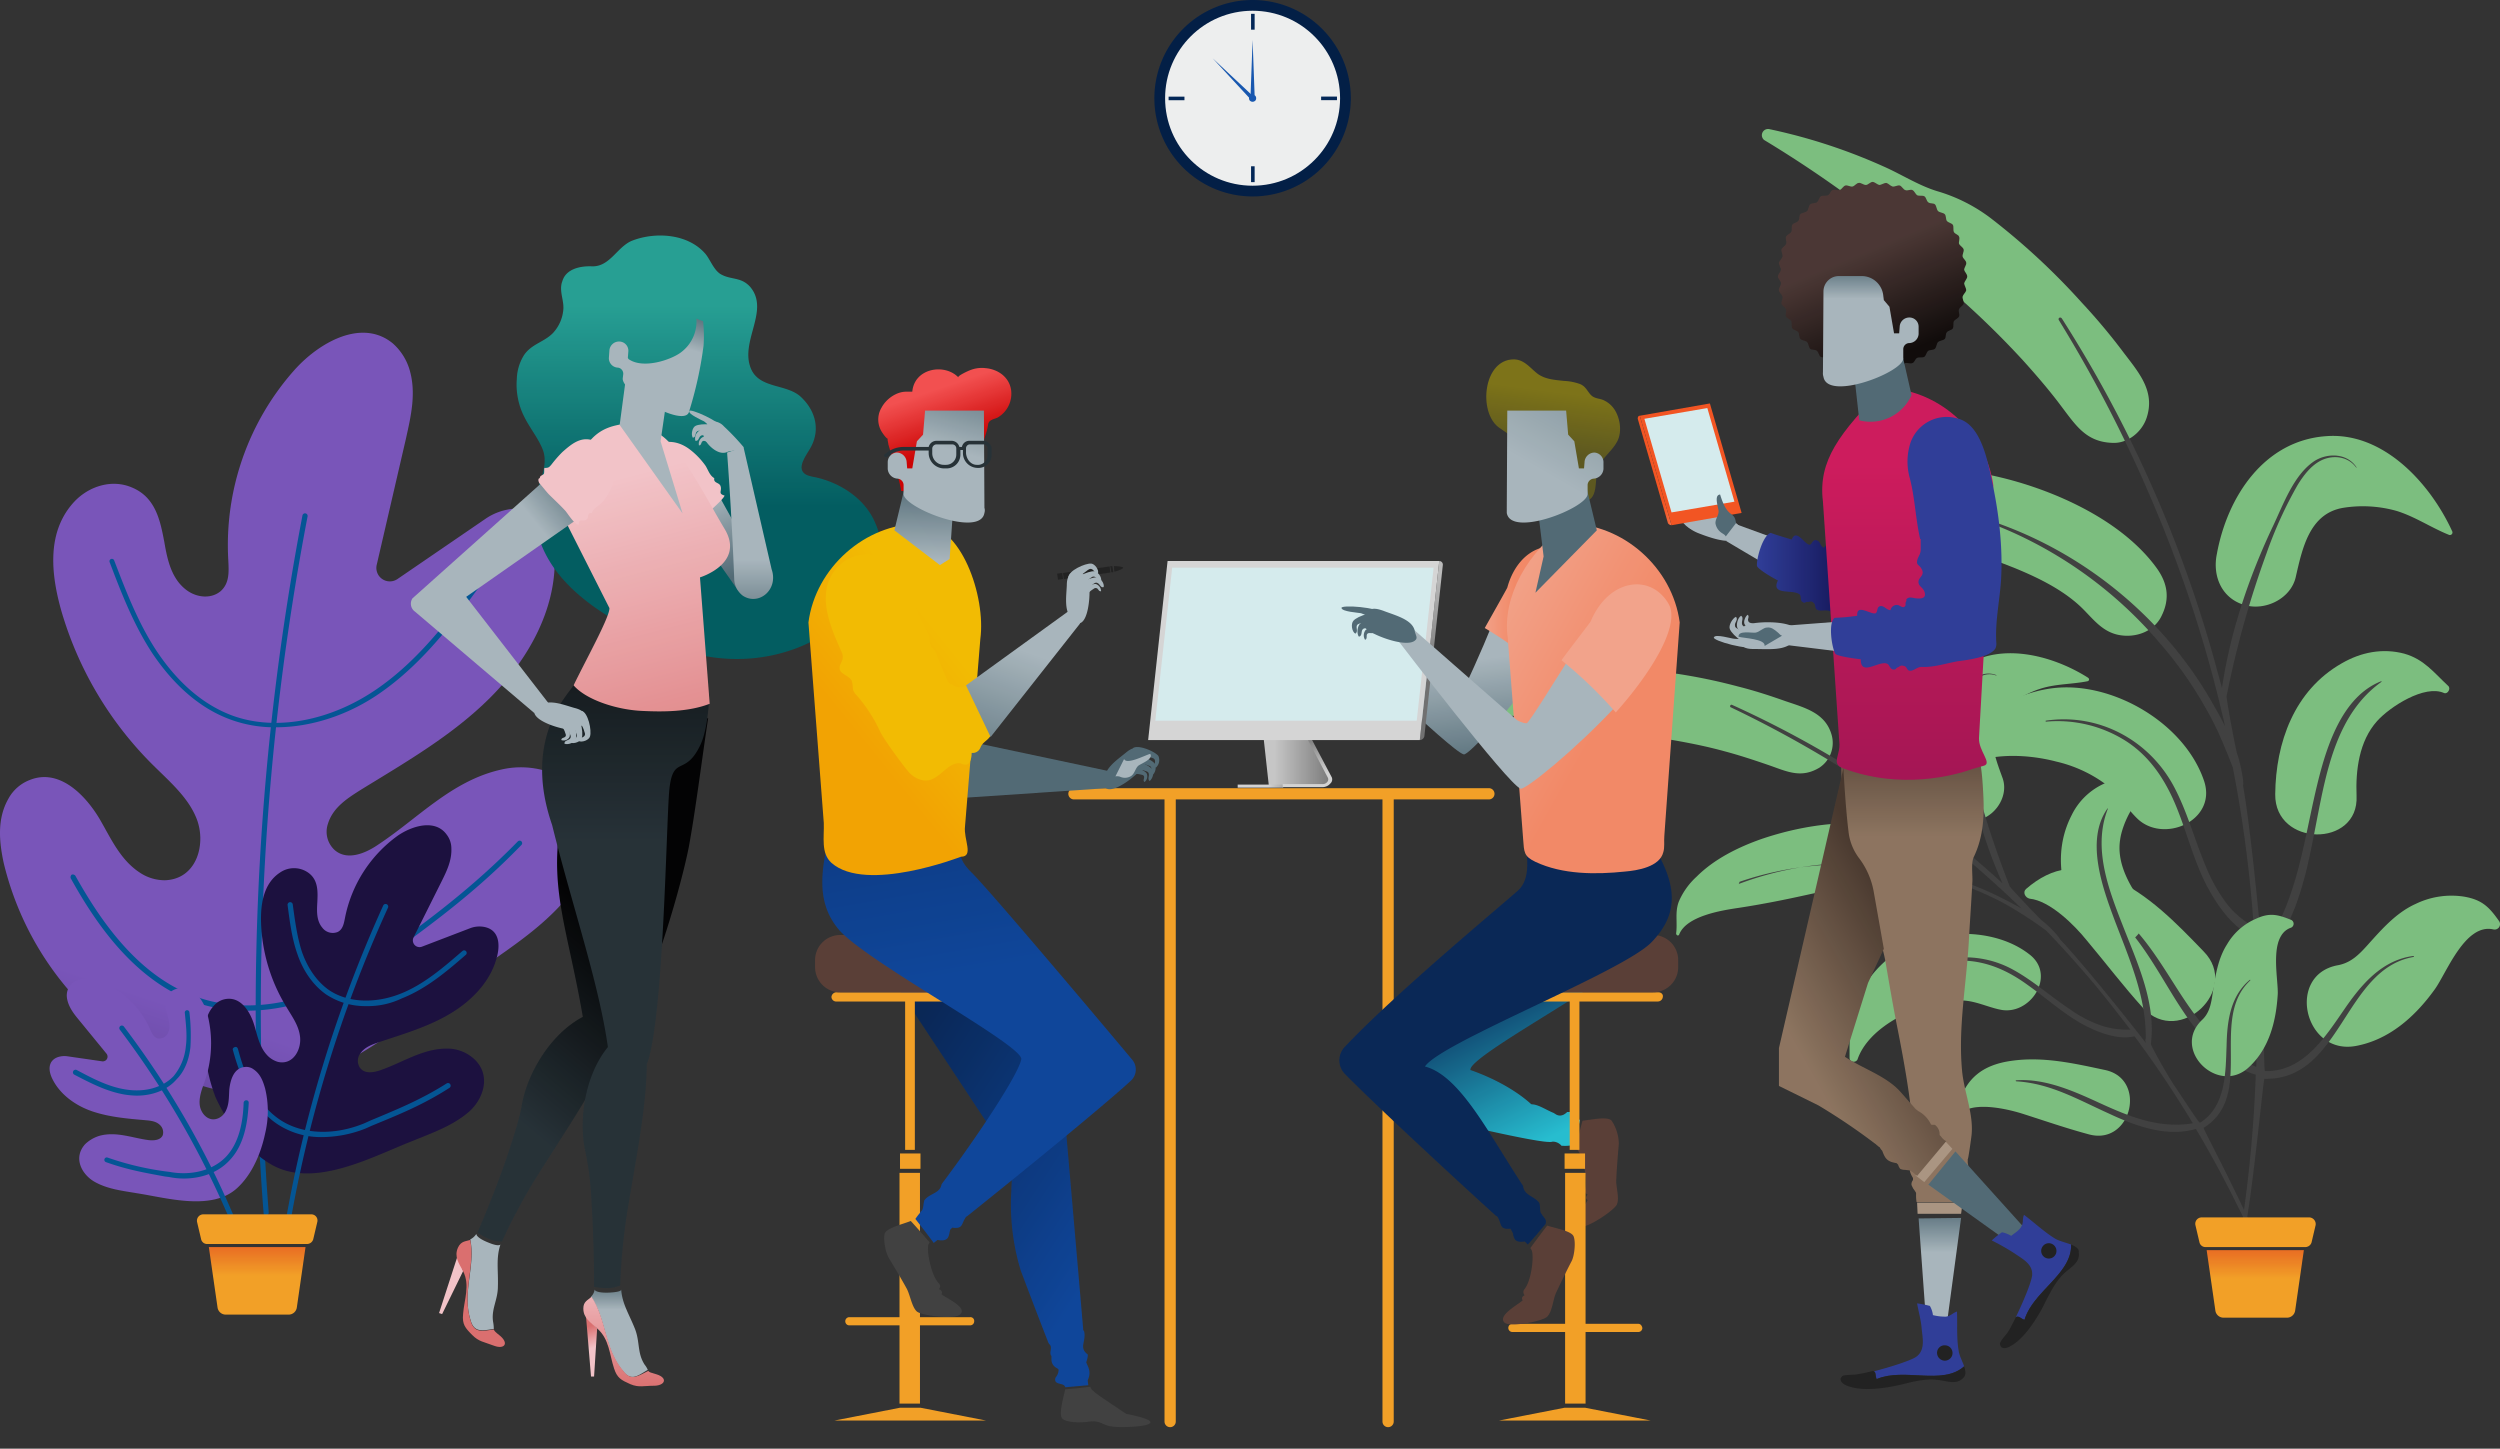 <svg xmlns="http://www.w3.org/2000/svg" xmlns:xlink="http://www.w3.org/1999/xlink" viewBox="0 0 874.614 506.806"><rect x="0" y="0" width="874.614" height="506.806" fill="#333333" stroke="none"/><defs><style>.a{opacity:0.935;}.b{fill:url(#a);}.c{fill:#001e48;}.d{fill:#fafbfb;}.e{fill:#165ab7;}.f{fill:#00265a;}.g{fill:url(#b);}.h{fill:url(#c);}.i{fill:url(#d);}.j{fill:url(#e);}.k{fill:url(#f);}.l{fill:url(#g);}.m{fill:url(#h);}.n{fill:url(#i);}.o{fill:#424242;}.p{fill:url(#j);}.q{fill:url(#k);}.r{fill:url(#l);}.s{fill:url(#m);}.t{fill:url(#n);}.u{fill:url(#o);}.v{fill:url(#p);}.w{fill:#ffa726;}.x{fill:url(#q);}.y{fill:url(#r);}.z{fill:url(#s);}.aa{fill:#01579b;}.ab{fill:url(#t);}.ac{fill:url(#u);}.ad{fill:url(#v);}.ae{fill:url(#w);}.af{fill:url(#x);}.ag{fill:url(#y);}.ah{fill:url(#z);}.ai{fill:url(#aa);}.aj{fill:url(#ab);}.ak{fill:url(#ac);}.al{fill:url(#ad);}.am{fill:url(#ae);}.an{fill:url(#af);}.ao{fill:url(#ag);}.ap{fill:url(#ah);}.aq{fill:url(#ai);}.ar{fill:url(#aj);}.as{fill:url(#ak);}.at{fill:url(#al);}.au{fill:#b0bec5;}.av{fill:url(#am);}.aw{fill:#ffcdd2;}.ax{fill:url(#an);}.ay{fill:url(#ao);}.az{fill:url(#ap);}.ba{fill:url(#aq);}.bb{fill:url(#ar);}.bc{fill:url(#as);}.bd{fill:url(#at);}.be{fill:url(#au);}.bf{fill:url(#av);}.bg{clip-path:url(#aw);}.bh{fill:url(#ax);}.bi{fill:url(#ay);}.bj{fill:url(#az);}.bk{fill:url(#ba);}.bl{fill:#e0e0e0;}.bm{fill:#e0f7fa;}.bn{fill:url(#bb);}.bo{fill:#5d4037;}.bp{fill:url(#bc);}.bq{fill:url(#bd);}.br{fill:url(#be);}.bs{fill:url(#bf);}.bt{fill:url(#bg);}.bu{fill:url(#bh);}.bv{fill:#ffab91;}.bw{fill:url(#bi);}.bx{fill:url(#bj);}.by{fill:url(#bk);}.bz{fill:url(#bl);}.ca{fill:url(#bm);}.cb{fill:url(#bn);}.cc{fill:#b29c88;}.cd{fill:url(#bo);}.ce{fill:#303f9f;}.cf{fill:#212121;}.cg{fill:url(#bp);}.ch{fill:url(#bq);}.ci{fill:url(#br);}.cj{fill:url(#bs);}.ck{fill:url(#bt);}.cl{fill:url(#bu);}.cm{fill:url(#bv);}.cn{fill:url(#bw);}.co{fill:url(#bx);}.cp{fill:url(#by);}.cq{fill:url(#bz);}.cr{fill:url(#ca);}.cs{fill:url(#cb);}.ct{fill:url(#cc);}.cu{fill:url(#cd);}.cv{fill:url(#ce);}.cw{fill:url(#cf);}.cx{fill:url(#cg);}.cy{fill:url(#ch);}.cz{fill:url(#ci);}.da{fill:url(#cj);}.db{fill:url(#ck);}.dc{fill:url(#cl);}.dd{fill:url(#cm);}.de{fill:url(#cn);}.df{fill:url(#co);}.dg{fill:#263238;}.dh{fill:#ffc400;}.di{fill:url(#cp);}.dj{fill:url(#cq);}.dk{fill:url(#cr);}.dl{fill:url(#cs);}.dm{fill:url(#ct);}.dn{fill:url(#cu);}</style><radialGradient id="a" cx="-13.506" cy="555.375" r="402.222" gradientTransform="translate(-11.336 540.982) scale(0.161 0.026)" gradientUnits="userSpaceOnUse"><stop offset="0" stop-color="#cfd8dc"/><stop offset="1" stop-color="#cfd8dc" stop-opacity="0"/></radialGradient><radialGradient id="b" cx="229.54" cy="537.807" r="177.701" gradientTransform="translate(174.068 506.259) scale(0.242 0.059)" xlink:href="#a"/><linearGradient id="c" x1="-19.766" y1="-3.3" x2="-18.606" y2="-3.3" gradientUnits="objectBoundingBox"><stop offset="0" stop-color="#00695c"/><stop offset="1" stop-color="#81c784"/></linearGradient><linearGradient id="d" x1="-24.652" y1="-6.927" x2="-23.62" y2="-6.927" xlink:href="#c"/><linearGradient id="e" x1="-35.615" y1="-7.132" x2="-34.681" y2="-7.132" xlink:href="#c"/><linearGradient id="f" x1="-30.681" y1="-8.388" x2="-29.689" y2="-8.388" xlink:href="#c"/><linearGradient id="g" x1="-49.025" y1="-6.741" x2="-48.192" y2="-6.741" xlink:href="#c"/><linearGradient id="h" x1="-42.665" y1="-7.841" x2="-41.572" y2="-7.841" xlink:href="#c"/><linearGradient id="i" x1="-44.934" y1="-8.443" x2="-44.079" y2="-8.443" xlink:href="#c"/><linearGradient id="j" x1="-18.202" y1="11.179" x2="-17.263" y2="11.179" xlink:href="#c"/><linearGradient id="k" x1="-28.806" y1="10.649" x2="-27.766" y2="10.649" xlink:href="#c"/><linearGradient id="l" x1="-47.984" y1="7.664" x2="-46.882" y2="7.664" xlink:href="#c"/><linearGradient id="m" x1="-39.454" y1="9.607" x2="-38.365" y2="9.607" xlink:href="#c"/><linearGradient id="n" x1="-83.815" y1="7.798" x2="-82.58" y2="7.798" xlink:href="#c"/><linearGradient id="o" x1="-44.766" y1="16.309" x2="-43.79" y2="16.309" xlink:href="#c"/><linearGradient id="p" x1="-80.049" y1="8.342" x2="-78.743" y2="8.342" xlink:href="#c"/><linearGradient id="q" x1="0.501" y1="0.43" x2="0.501" y2="-0.098" gradientUnits="objectBoundingBox"><stop offset="0.011" stop-color="#ffa726"/><stop offset="1" stop-color="#f26522"/></linearGradient><radialGradient id="r" cx="54.471" cy="537.807" r="177.701" gradientTransform="translate(41.307 506.259) scale(0.242 0.059)" xlink:href="#a"/><linearGradient id="s" x1="-0.939" y1="0.549" x2="-1.088" y2="1.136" gradientUnits="objectBoundingBox"><stop offset="0" stop-color="#7e57c2"/><stop offset="1" stop-color="#1b0f40"/></linearGradient><linearGradient id="t" x1="0.511" y1="-2.318" x2="0.331" y2="-1.554" gradientUnits="objectBoundingBox"><stop offset="0.002" stop-color="#7e57c2"/><stop offset="1" stop-color="#1b0f40"/></linearGradient><linearGradient id="u" x1="-37.914" y1="8.241" x2="-38.084" y2="9.077" xlink:href="#t"/><linearGradient id="v" x1="0.502" y1="0.431" x2="0.502" y2="-0.098" xlink:href="#q"/><radialGradient id="w" cx="28.725" cy="555.375" r="799.941" gradientTransform="translate(25.451 548.138) scale(0.114 0.013)" xlink:href="#a"/><linearGradient id="x" x1="0.5" y1="0.17" x2="0.5" y2="0.636" gradientUnits="objectBoundingBox"><stop offset="0" stop-color="#26a69a"/><stop offset="1" stop-color="#006064"/></linearGradient><linearGradient id="y" x1="0.342" y1="-0.035" x2="0.608" y2="0.861" gradientUnits="objectBoundingBox"><stop offset="0.036" stop-color="#b0bec5"/><stop offset="1" stop-color="#546e7a"/></linearGradient><linearGradient id="z" x1="-6.363" y1="8.16" x2="-6.162" y2="8.969" gradientUnits="objectBoundingBox"><stop offset="0" stop-color="#ffcdd2"/><stop offset="1" stop-color="#e57373"/></linearGradient><linearGradient id="aa" x1="0.373" y1="0.843" x2="0.545" y2="0.381" gradientUnits="objectBoundingBox"><stop offset="0" stop-color="#263238"/><stop offset="1" stop-color="#000001"/></linearGradient><linearGradient id="ab" x1="-6.895" y1="-29.802" x2="-6.906" y2="-30.187" xlink:href="#z"/><linearGradient id="ac" x1="-5.069" y1="-18.514" x2="-5.069" y2="-18.81" xlink:href="#y"/><linearGradient id="ad" x1="-3.132" y1="-17.096" x2="-3.132" y2="-16.011" xlink:href="#z"/><linearGradient id="ae" x1="0.502" y1="0.261" x2="0.502" y2="-0.312" xlink:href="#aa"/><linearGradient id="af" x1="0.525" y1="0.539" x2="0.501" y2="0.166" xlink:href="#z"/><linearGradient id="ag" x1="0.504" y1="0.229" x2="0.504" y2="-0.097" xlink:href="#y"/><linearGradient id="ah" x1="0.497" y1="-0.268" x2="0.497" y2="1.028" xlink:href="#z"/><linearGradient id="ai" x1="0.449" y1="0.167" x2="0.679" y2="1.524" xlink:href="#z"/><linearGradient id="aj" x1="1.169" y1="-1.943" x2="1.192" y2="-2.989" xlink:href="#y"/><linearGradient id="ak" x1="0.53" y1="0.221" x2="0.619" y2="-0.133" xlink:href="#y"/><linearGradient id="al" x1="0.499" y1="0.693" x2="0.499" y2="1.193" xlink:href="#y"/><linearGradient id="am" x1="0.833" y1="0.265" x2="1.071" y2="-0.002" xlink:href="#y"/><radialGradient id="an" cx="-369.726" cy="567.088" r="3061.668" gradientTransform="translate(-348.195 565.157) scale(0.058 0.003)" xlink:href="#a"/><linearGradient id="ao" x1="0.517" y1="0.297" x2="0.682" y2="1.151" xlink:href="#y"/><linearGradient id="ap" x1="-0.049" y1="0.5" x2="0.278" y2="0.5" gradientUnits="objectBoundingBox"><stop offset="0.036" stop-color="#ffab91"/><stop offset="1" stop-color="#ff8f6b"/></linearGradient><linearGradient id="aq" x1="-57.918" y1="126.576" x2="-56.212" y2="124.365" xlink:href="#y"/><linearGradient id="ar" x1="-111.707" y1="158.544" x2="-108.415" y2="155.759" xlink:href="#y"/><linearGradient id="as" x1="-25.836" y1="196.853" x2="-23.034" y2="192.15" xlink:href="#y"/><linearGradient id="at" x1="-93.136" y1="196.52" x2="-90.132" y2="193.001" xlink:href="#y"/><linearGradient id="au" x1="-139.691" y1="249.864" x2="-135.586" y2="245.464" xlink:href="#y"/><linearGradient id="av" x1="-234.576" y1="-52.057" x2="-234.201" y2="-51.175" xlink:href="#y"/><clipPath id="aw"><path d="M268.136,274.542H249.343L246.3,246.8h11.455l6.085,11.634,6.8,12.887C271.358,272.932,270.1,274.542,268.136,274.542Z" transform="translate(-246.3 -246.8)"/></clipPath><linearGradient id="ax" x1="0.199" y1="0.497" x2="1.078" y2="0.497" gradientUnits="objectBoundingBox"><stop offset="0" stop-color="#d0d0d0"/><stop offset="1" stop-color="#757575"/></linearGradient><linearGradient id="ay" x1="0.665" y1="0.567" x2="1.488" y2="0.567" gradientUnits="objectBoundingBox"><stop offset="0.002" stop-color="#dedede"/><stop offset="1" stop-color="#757575"/></linearGradient><linearGradient id="az" x1="0.496" y1="0.738" x2="0.456" y2="-0.107" xlink:href="#ay"/><linearGradient id="ba" x1="2.709" y1="0.083" x2="2.709" y2="0.648" gradientUnits="objectBoundingBox"><stop offset="0" stop-color="#c4c4c4"/><stop offset="1" stop-color="#757575"/></linearGradient><linearGradient id="bb" x1="0.758" y1="0.876" x2="0.414" y2="0.255" gradientUnits="objectBoundingBox"><stop offset="0" stop-color="#26c6da"/><stop offset="1" stop-color="#072759"/></linearGradient><linearGradient id="bc" x1="0.107" y1="2.967" x2="0.736" y2="1.891" xlink:href="#bb"/><linearGradient id="bd" x1="0.059" y1="0.054" x2="0.539" y2="0.583" xlink:href="#ap"/><linearGradient id="be" x1="0.521" y1="0.214" x2="0.463" y2="0.65" gradientUnits="objectBoundingBox"><stop offset="0.036" stop-color="#827717"/><stop offset="0.991" stop-color="#605b1f"/></linearGradient><linearGradient id="bf" x1="-129.507" y1="0.671" x2="-129.105" y2="0.097" xlink:href="#y"/><linearGradient id="bg" x1="0.374" y1="0.565" x2="1.24" y2="-1.405" xlink:href="#y"/><linearGradient id="bh" x1="0.691" y1="-2.146" x2="0.888" y2="-2.482" xlink:href="#y"/><linearGradient id="bi" x1="-47.572" y1="103.977" x2="-45.788" y2="102.037" xlink:href="#y"/><linearGradient id="bj" x1="-35.731" y1="262.629" x2="-34.225" y2="258.779" xlink:href="#y"/><linearGradient id="bk" x1="-82.519" y1="168.693" x2="-79.421" y2="165.525" xlink:href="#y"/><linearGradient id="bl" x1="-68.161" y1="205.064" x2="-65.308" y2="201.091" xlink:href="#y"/><linearGradient id="bm" x1="-106.867" y1="266.041" x2="-102.869" y2="261.031" xlink:href="#y"/><linearGradient id="bn" x1="0.498" y1="0.351" x2="0.498" y2="-0.109" xlink:href="#y"/><linearGradient id="bo" x1="0.504" y1="0.177" x2="0.504" y2="-0.12" gradientUnits="objectBoundingBox"><stop offset="0.011" stop-color="#937963"/><stop offset="1" stop-color="#4a392e"/></linearGradient><linearGradient id="bp" x1="-16.47" y1="33.779" x2="-16.47" y2="33.259" xlink:href="#y"/><linearGradient id="bq" x1="-4.194" y1="-47.722" x2="-3.523" y2="-47.852" xlink:href="#y"/><linearGradient id="br" x1="0.683" y1="-0.972" x2="1.341" y2="-0.996" gradientUnits="objectBoundingBox"><stop offset="0.036" stop-color="#ff5722"/><stop offset="1" stop-color="#ffab91"/></linearGradient><linearGradient id="bs" x1="0.74" y1="-0.423" x2="0.54" y2="-1.008" xlink:href="#br"/><linearGradient id="bt" x1="-287.37" y1="-85.232" x2="-286.584" y2="-84.622" xlink:href="#y"/><linearGradient id="bu" x1="0.005" y1="0.494" x2="1.007" y2="0.494" gradientUnits="objectBoundingBox"><stop offset="0" stop-color="#303f9f"/><stop offset="1" stop-color="#0c0a4a"/></linearGradient><linearGradient id="bv" x1="0.429" y1="0.339" x2="0.666" y2="0.904" gradientUnits="objectBoundingBox"><stop offset="0.063" stop-color="#4d3835"/><stop offset="1" stop-color="#0f0a09"/></linearGradient><linearGradient id="bw" x1="0.501" y1="0.142" x2="0.501" y2="0.955" gradientUnits="objectBoundingBox"><stop offset="0.036" stop-color="#d81b60"/><stop offset="1" stop-color="#ad1457"/></linearGradient><linearGradient id="bx" x1="-151.249" y1="0.733" x2="-150.941" y2="0.116" xlink:href="#y"/><linearGradient id="by" x1="0.497" y1="0.19" x2="0.497" y2="-0.086" xlink:href="#y"/><linearGradient id="bz" x1="1.239" y1="-12.359" x2="1.966" y2="-12.549" xlink:href="#y"/><linearGradient id="ca" x1="-187.033" y1="9.584" x2="-186.714" y2="10.772" xlink:href="#y"/><linearGradient id="cb" x1="0.371" y1="0.889" x2="0.742" y2="0.382" xlink:href="#bo"/><linearGradient id="cc" x1="0.851" y1="0.888" x2="0.381" y2="0.2" gradientUnits="objectBoundingBox"><stop offset="0" stop-color="#0d47a1"/><stop offset="1" stop-color="#072759"/></linearGradient><linearGradient id="cd" x1="-7.526" y1="-62.55" x2="-7.84" y2="-59.77" xlink:href="#y"/><linearGradient id="ce" x1="-29.041" y1="-84.619" x2="-30.148" y2="-80.852" xlink:href="#y"/><linearGradient id="cf" x1="-46.115" y1="-168.553" x2="-47.831" y2="-161.049" xlink:href="#y"/><linearGradient id="cg" x1="-45.795" y1="-168.855" x2="-47.511" y2="-161.351" xlink:href="#y"/><linearGradient id="ch" x1="-45.549" y1="-169.072" x2="-47.265" y2="-161.568" xlink:href="#y"/><linearGradient id="ci" x1="-61.394" y1="-229.162" x2="-63.709" y2="-219.008" xlink:href="#y"/><linearGradient id="cj" x1="-9.403" y1="59.747" x2="-9.028" y2="60.629" xlink:href="#y"/><linearGradient id="ck" x1="0.496" y1="0.347" x2="0.331" y2="-0.873" xlink:href="#cc"/><linearGradient id="cl" x1="0.666" y1="0.232" x2="0.414" y2="0.655" gradientUnits="objectBoundingBox"><stop offset="0.036" stop-color="#ffc400"/><stop offset="1" stop-color="#ffab00"/></linearGradient><linearGradient id="cm" x1="0.493" y1="0.966" x2="0.508" y2="-0.123" xlink:href="#y"/><linearGradient id="cn" x1="0.449" y1="0.181" x2="0.611" y2="0.641" gradientUnits="objectBoundingBox"><stop offset="0.036" stop-color="#ff5252"/><stop offset="1" stop-color="#d50000"/></linearGradient><linearGradient id="co" x1="0.577" y1="0.321" x2="0.73" y2="-0.403" xlink:href="#y"/><linearGradient id="cp" x1="0.525" y1="0.268" x2="0.126" y2="1.505" xlink:href="#y"/><linearGradient id="cq" x1="-0.268" y1="1.625" x2="-2.209" y2="4.662" xlink:href="#y"/><linearGradient id="cr" x1="-0.292" y1="5.892" x2="-1.817" y2="15.865" xlink:href="#y"/><linearGradient id="cs" x1="-0.23" y1="5.491" x2="-1.755" y2="15.464" xlink:href="#y"/><linearGradient id="ct" x1="-0.183" y1="5.171" x2="-1.708" y2="15.144" xlink:href="#y"/><linearGradient id="cu" x1="-0.38" y1="6.513" x2="-2.443" y2="20.086" xlink:href="#y"/></defs><g class="a" transform="translate(0.02 -183.8)"><g transform="translate(-0.02 53.8)"><ellipse class="b" cx="64.613" cy="10.381" rx="64.613" ry="10.381" transform="translate(608.399 601.725)"/><g transform="translate(154.14)"><g transform="translate(249.708 130)"><path class="c" d="M34.365,0A34.365,34.365,0,1,1,0,34.365,34.365,34.365,0,0,1,34.365,0Z"/><circle class="d" cx="30.606" cy="30.606" r="30.606" transform="translate(3.759 3.759)"/><circle class="e" cx="1.253" cy="1.253" r="1.253" transform="translate(33.112 33.112)"/><g transform="translate(4.981 4.833)"><g transform="translate(28.847)"><rect class="f" width="1.253" height="5.548"/><rect class="f" width="1.253" height="5.548" transform="translate(0 53.337)"/></g><g transform="translate(0 28.955)"><rect class="f" width="1.253" height="5.548" transform="translate(58.908) rotate(90)"/><rect class="f" width="1.253" height="5.548" transform="translate(5.548 0.022) rotate(90)"/></g></g><path class="e" d="M172.9,33.109l.716-19.509.716,19.509Z" transform="translate(-139.251 0.361)"/><path class="e" d="M178.745,31.519,165.5,17.2l14.14,13.245Z" transform="translate(-145.096 3.204)"/></g></g><g transform="translate(506.381 175.142)"><ellipse class="g" cx="42.956" cy="10.381" rx="42.956" ry="10.381" transform="translate(239.656 405.105)"/><g transform="translate(109.983)"><path class="h" d="M347.124,133.929a196.535,196.535,0,0,1,39.913,13.066c6.085,2.685,12.171,6.622,18.614,8.591a57.767,57.767,0,0,1,19.509,10.023,239.062,239.062,0,0,1,31.143,29,212.979,212.979,0,0,1,14.14,16.824c5.369,7.159,11.634,13.782,8.591,23.268-1.611,5.19-6.8,9.307-12.171,8.949-8.949-.358-12.529-5.906-17.54-12.529-4.117-5.548-8.591-10.739-13.245-15.929a303.345,303.345,0,0,0-29-27.742,103.719,103.719,0,0,1-13.6-14.5c-3.759-4.833-9.307-8.591-14.14-12.171a408.1,408.1,0,0,0-34.186-23.089A2.171,2.171,0,0,1,347.124,133.929Z" transform="translate(-344.35 -133.863)"/><path class="i" d="M361.65,217.549c3.043-3.759,4.654-8.412,8.949-11.276a34.9,34.9,0,0,1,11.992-4.654c10.56-2.327,21.657-.895,32.038,1.611,19.151,4.654,42.061,15.035,54.053,31.322,4.117,5.548,5.012,11.1,1.79,17.361-2.685,5.191-8.77,7.338-14.319,6.443-6.8-1.074-10.023-6.622-14.677-10.739-6.443-5.727-14.677-9.665-22.552-12.887-9.665-3.759-19.151-7.338-28.458-11.634-6.98-3.222-20.941-9.486-27.921-4.475C361.829,218.981,361.292,218.086,361.65,217.549Z" transform="translate(-330.776 -81.277)"/><path class="j" d="M471.6,193.944c20.046-1.611,36.513,16.466,44.209,33.291a.9.9,0,0,1-1.074,1.253c-6.264-2.506-11.992-6.443-18.435-8.412A43.574,43.574,0,0,0,477.686,219c-11.813,1.969-14.319,14.14-16.645,24.342-1.79,7.517-10.739,11.813-17.9,9.665-8.054-2.327-11.276-10.2-9.665-17.9C437.057,215.422,449.765,195.555,471.6,193.944Z" transform="translate(-274.273 -86.488)"/><path class="k" d="M380.543,270.208c4.654-6.98,8.591-13.6,15.572-18.435,7.517-5.19,16.645-8.591,25.774-8.77,19.688-.358,42.419,13.6,48.862,32.754,4.654,13.961-14.5,22.194-23.626,12.887-4.117-4.117-6.8-8.949-11.634-12.35a47.011,47.011,0,0,0-16.466-7.338c-10.918-2.864-26.132-3.4-35.618,3.759C381.975,273.788,379.29,272.177,380.543,270.208Z" transform="translate(-316.02 -47.666)"/><path class="l" d="M467.968,240.188c6.8-3.938,14.319-5.369,21.836-3.4,6.98,1.969,10.381,6.622,15.393,11.276,1.074.895-.179,3.043-1.432,2.506-6.8-3.043-18.972,4.833-23.447,9.844-6.264,6.98-7.517,17.182-7.159,26.132.895,18.256-28.637,17.9-28.458-.537C444.879,267.93,451.323,249.674,467.968,240.188Z" transform="translate(-265.091 -53.264)"/><path class="m" d="M396.26,285.539c9.307-8.054,18.614-9.128,30.069-3.938,12.887,5.906,22.373,15.75,32.038,25.773,13.066,13.245-8.412,33.47-21.12,19.867-6.98-7.7-13.066-15.75-19.688-23.626-4.3-5.37-12.887-13.961-20.046-14.677C395.9,288.582,395.008,286.613,396.26,285.539Z" transform="translate(-303.816 -19.683)"/><path class="n" d="M461.84,308.033c4.654-.895,7.517-3.938,10.56-7.338,4.833-5.369,9.844-11.1,16.645-14.14a28.66,28.66,0,0,1,16.824-2.506c6.264,1.074,8.77,3.58,12.171,8.412a1.9,1.9,0,0,1-1.969,3.043c-9.844-2.148-16.288,15.214-20.4,20.941-6.8,9.486-15.93,17.719-27.742,19.867C449.848,339.534,443.584,311.255,461.84,308.033Z" transform="translate(-260.216 -15.509)"/><path class="o" d="M381.216,237.81c37.765,8.054,71.235,32.4,90.923,65.508,1.969,3.4,3.938,6.8,5.728,10.381a452.11,452.11,0,0,0-25.416-78.574A473.6,473.6,0,0,0,419.7,171.586c-.358-.716.537-1.253,1.074-.537a442.229,442.229,0,0,1,52.442,116.339c1.253,4.3,2.327,8.591,3.58,12.887,2.864-19.509,9.486-39.018,17.9-56.738,3.58-7.517,7.159-17.719,14.319-22.552,4.654-3.043,11.634-2.864,14.856,2.148,0,0,0,.179-.179,0-2.506-3.4-6.8-4.3-10.739-3.043-4.3,1.432-7.338,5.369-9.665,9.128A145,145,0,0,0,492.364,253.2,338.137,338.137,0,0,0,478.4,303.139c-.179.358,2.148,13.424,3.58,19.867,1.253,3.222,2.685,11.1,2.148,11.276,3.043,17.182,6.622,56.738,6.622,58.169.179-.358.179-.537.358-.895a1.4,1.4,0,0,1,.716-.716c10.381-15.393,13.066-33.291,17-51.189,3.222-14.319,8.233-35.618,23.626-41.7a.175.175,0,0,1,.179.179c-15.393,10.918-19.151,30.427-22.552,47.788-3.222,16.645-6.264,34.723-17.361,47.967-.537.537-1.253,13.6-1.253,20.4s0,20.046.358,20.046c13.424.358,21.12-11.992,27.921-21.836,5.906-8.591,13.066-17,23.984-18.435.179,0,.358.358,0,.358-24.342,4.3-25.237,43.314-52.084,42.6-.358,0-3.4,32.4-6.085,48.683-.179.716-1.432.537-1.432-.179a466.17,466.17,0,0,0,4.474-49.936c-12.708-3.759-21.3-15.572-28.1-26.311-7.7-12.35-14.14-24.879-26.132-33.649-.358-.179,0-.537.358-.358,11.1,6.085,18.256,17.54,24.879,27.921,7.7,12.171,15.572,23.8,29.174,29.711.537-15.214.358-30.248-.537-45.462-7.338-2.685-12.887-10.739-16.466-17.361-4.475-8.412-6.8-17.54-10.2-26.311-3.759-9.844-9.128-18.793-18.077-24.7a44.657,44.657,0,0,0-28.279-6.98c-.179,0-.179-.358,0-.358,18.256-2.685,35.8,6.622,44.567,22.731,4.833,8.949,7.338,18.793,11.276,28.1a56.7,56.7,0,0,0,7.7,13.6c2.685,3.4,5.727,5.548,9.128,7.875-.537-8.591-1.432-17.361-2.506-25.953q-1.879-15.034-4.833-30.069c-2.685-6.8-5.369-13.6-9.128-20.046a134.631,134.631,0,0,0-16.466-23.447,146.72,146.72,0,0,0-44.03-35.081A142.357,142.357,0,0,0,380.5,237.81C380.858,238.168,380.858,237.631,381.216,237.81Z" transform="translate(-315.798 -104.759)"/></g><g transform="translate(0 183.392)"><path class="p" d="M283.973,252.474a159.412,159.412,0,0,1,32.575-8.77c5.369-.895,11.276-.895,16.466-2.327a44.514,44.514,0,0,1,17.54-1.79,196.808,196.808,0,0,1,33.828,5.906c5.727,1.432,11.276,3.222,16.824,5.19,6.8,2.327,13.961,4.117,16.108,11.813a10.373,10.373,0,0,1-4.3,11.455c-6.264,3.759-11.1,1.432-17.182-.716-5.19-1.79-10.56-3.58-15.929-5.012-10.381-2.864-21.12-4.475-31.68-6.085a78.969,78.969,0,0,1-15.572-3.759c-4.654-1.611-10.023-1.611-14.856-1.969-11.1-.895-22.015-.716-33.112-.537A1.77,1.77,0,0,1,283.973,252.474Z" transform="translate(-282.901 -233.907)"/><path class="q" d="M327.6,308.123c.537-3.938-.537-7.7,1.074-11.455a25.312,25.312,0,0,1,6.085-8.412c6.085-6.085,14.319-10.2,22.373-13.066,15.035-5.19,34.9-8.233,50.294-2.685,5.19,1.969,8.233,5.369,8.77,10.918.537,4.654-2.685,8.77-6.8,10.56-5.012,2.327-9.665-.179-14.677-.716a63.593,63.593,0,0,0-20.941,1.253c-8.054,1.79-16.108,3.4-24.342,4.653-6.085.895-18.256,2.864-20.762,9.307C328.316,309.2,327.6,308.66,327.6,308.123Z" transform="translate(-247.597 -210.087)"/><path class="r" d="M388.319,241.828c12.887-9.844,31.859-5.012,44.567,3.043.537.358.537,1.074-.179,1.253-5.37,1.074-10.918.895-16.108,2.506a34.2,34.2,0,0,0-13.066,7.517c-7.159,6.443-3.4,15.929-.537,23.8,2.148,5.906-1.969,12.708-7.7,14.5-6.443,1.969-11.992-1.969-14.5-7.7C374.537,271.539,374.358,252.567,388.319,241.828Z" transform="translate(-208.801 -236.326)"/><path class="s" d="M361.5,334.534c0-6.8-.179-12.887,2.327-19.33a37.762,37.762,0,0,1,13.6-17.182c13.245-8.949,34.723-9.486,47.251.537,9.128,7.338,0,21.3-10.381,19.151-4.475-.895-8.591-3.043-13.245-3.222a39.405,39.405,0,0,0-14.319,2.327c-8.591,2.864-19.151,9.128-22.373,18.077C364.007,336.323,361.5,336.323,361.5,334.534Z" transform="translate(-220.823 -193.005)"/><path class="t" d="M406.549,273.567a23.234,23.234,0,0,1,13.245-11.813c5.548-1.79,9.844-.179,15.213.895,1.074.179,1.253,2.148,0,2.327-5.906,1.074-10.739,11.634-11.455,17-1.253,7.517,2.506,14.856,6.622,20.762,8.591,11.813-11.455,24.7-19.33,12.171C403.149,302.2,399.569,287.17,406.549,273.567Z" transform="translate(-188.193 -216.876)"/><path class="u" d="M382.725,331.976c2.685-9.665,8.591-14.319,18.614-15.75,11.276-1.611,22.015.895,32.933,3.222,14.677,3.222,9.128,26.31-5.548,22.552-8.054-2.148-15.751-4.833-23.626-7.338-5.19-1.611-14.855-3.759-20.046-1.074A1.5,1.5,0,0,1,382.725,331.976Z" transform="translate(-204.102 -173.623)"/><path class="v" d="M431.974,324.223c2.685-2.506,3.222-5.906,3.759-9.665.895-5.727,1.79-11.813,5.012-16.824a21.5,21.5,0,0,1,10.2-8.949c4.654-2.148,7.517-1.432,11.992.358a1.492,1.492,0,0,1,0,2.864c-7.7,2.864-4.3,17.361-4.475,23.089-.537,9.307-2.864,18.972-10.023,25.595C437.7,350.892,421.056,334.6,431.974,324.223Z" transform="translate(-167.976 -195.939)"/><path class="o" d="M341.281,313.865a114.578,114.578,0,0,1,90.207,4.117c2.864,1.432,5.727,2.864,8.591,4.475a375.344,375.344,0,0,0-51.726-41.882,394.161,394.161,0,0,0-49.936-28.458c-.537-.179-.179-1.074.358-.895A360.072,360.072,0,0,1,425.4,306.527c2.685,2.327,5.37,4.654,8.054,7.159a159.887,159.887,0,0,1-12.887-46.178c-.895-6.622-3.043-15.035-.179-21.478,1.79-4.117,6.622-6.98,10.918-5.19v.179c-3.222-1.253-6.443.179-8.591,2.685-2.327,2.864-2.685,6.8-2.506,10.381a118.479,118.479,0,0,0,3.222,20.941c3.043,13.782,7.517,26.668,12.529,39.734.179.358,7.338,8.054,11.1,11.813,2.327,1.611,6.622,6.264,6.443,6.622,9.665,10.2,29.353,35.26,30.069,36.333a1.076,1.076,0,0,0-.179-.716c0-.358,0-.537.179-.716.179-15.035-5.906-28.279-11.1-42.061-4.117-11.1-10.023-27.563-2.327-38.481,0-.179.179,0,.179,0-5.548,14.14.537,29,5.727,42.24,5.012,12.708,11.1,26.132,9.307,40.092,0,.537,5.011,9.665,8.054,14.319,3.043,4.475,8.77,13.424,9.128,13.245,9.128-5.727,8.949-17.54,9.307-27.026.179-8.412,1.253-17.182,8.054-22.91.179-.179.358,0,.179.179-14.5,13.6,1.969,40.271-16.287,51.547-.179.179,11.992,23.268,17.182,35.439.179.537-.716,1.074-1.074.537-5.728-12.171-11.992-24.163-18.793-35.618-10.2,3.043-21.3-1.074-30.427-5.369-10.739-4.833-20.4-10.56-32.4-11.276-.179,0-.358-.358,0-.358,10.023-.716,20.046,3.759,29,7.875,10.56,4.833,20.941,9.128,32.754,7.159-6.264-10.381-13.066-20.583-20.4-30.427-6.085,1.432-13.424-1.611-18.614-4.475-6.622-3.759-12.35-8.949-18.435-13.245-6.8-5.012-14.319-8.591-23.089-8.77a35.067,35.067,0,0,0-22.015,7.7c-.179.179-.358-.179-.179-.179a34.921,34.921,0,0,1,39.913-4.3c7.159,3.938,13.245,9.486,20.046,13.961a41.836,41.836,0,0,0,11.276,5.728,29.925,29.925,0,0,0,9.665,1.253c-4.3-5.548-8.591-11.1-13.066-16.466-5.369-6.264-10.739-12.35-16.466-18.256a143.642,143.642,0,0,0-15.035-9.665,112.1,112.1,0,0,0-21.478-8.591,120.028,120.028,0,0,0-45.1-4.3,112.563,112.563,0,0,0-25.595,5.549C341.1,314.4,340.923,314.044,341.281,313.865Z" transform="translate(-239.263 -233.19)"/></g><g transform="translate(261.648 380.763)"><path class="w" d="M469.023,346.6H431.258a2.234,2.234,0,0,0-2.148,2.685l1.432,6.085a2.149,2.149,0,0,0,2.148,1.611h34.9a2.312,2.312,0,0,0,2.148-1.611l1.432-6.085A2.332,2.332,0,0,0,469.023,346.6Z" transform="translate(-429.087 -346.6)"/><path class="x" d="M431.3,353l3.043,21.12a2.893,2.893,0,0,0,2.864,2.506H459.4a2.894,2.894,0,0,0,2.864-2.506L465.307,353Z" transform="translate(-427.34 -341.545)"/></g></g><g transform="translate(0 246.406)"><ellipse class="y" cx="42.956" cy="10.381" rx="42.956" ry="10.381" transform="translate(46.214 333.841)"/><path class="z" d="M1.269,359.143c-1.611-7.517-2.327-15.393,1.611-22.373a14.345,14.345,0,0,1,7.517-6.622c10.2-4.117,19.33,5.012,24.521,13.782,3.938,6.8,7.159,14.14,13.961,18.614a15.777,15.777,0,0,0,8.77,2.685c11.455-.358,14.677-13.245,10.918-22.015-3.043-7.338-9.665-12.887-15.393-18.614a125.169,125.169,0,0,1-31.859-54.053c-3.58-12.887-5.012-27.563,4.833-37.944,5.191-5.369,13.066-7.7,19.867-4.833,8.412,3.4,10.023,11.634,11.455,19.151,1.074,6.264,2.506,13.066,8.054,17,3.58,2.506,8.412,2.864,11.634.179,3.222-2.864,2.864-6.98,2.685-10.918a92.217,92.217,0,0,1,23.089-66.4c8.77-9.844,23.8-18.256,34.544-9.307a19.8,19.8,0,0,1,5.727,8.949c2.506,8.233.537,16.466-1.253,24.521l-10.2,44.03a4.719,4.719,0,0,0,7.338,4.833l30.606-20.941a20.456,20.456,0,0,1,9.665-3.58c11.276-.716,14.5,8.949,14.677,17.361.358,18.256-9.486,35.618-22.552,48.683S142.307,323.7,126.557,333.37c-4.833,3.043-10.023,6.264-11.813,11.992a8.665,8.665,0,0,0,2.327,9.307c4.3,3.759,10.56,1.253,15.035-1.79,14.14-9.307,25.774-22.373,42.956-26.311a30.28,30.28,0,0,1,18.256,1.253c18.077,7.338,17,26.489,8.591,38.839-8.949,13.066-22.373,21.478-35.081,30.427-25.595,18.077-61.033,50.652-95.4,40.271-20.046-6.085-37.765-21.3-50.473-37.407A106.617,106.617,0,0,1,1.269,359.143Z" transform="translate(0.02 -173.679)"/><g transform="translate(24.666 63.219)"><g transform="translate(64.811)"><path class="aa" d="M53.6,454.565a.845.845,0,0,1-.895-.895,920.547,920.547,0,0,1,13.6-243.954.913.913,0,1,1,1.79.358A916.528,916.528,0,0,0,54.5,453.491c0,.716-.358,1.074-.895,1.074Z" transform="translate(-49.971 -209)"/></g><g transform="translate(13.606 15.862)"><path class="aa" d="M79.6,276.815a44.562,44.562,0,0,1-16.287-2.864c-12.887-4.832-21.657-15.214-26.847-22.91C29.842,241.018,25.367,229.385,21.43,219a.849.849,0,0,1,1.611-.537c3.938,10.2,8.233,21.657,14.856,31.68,5.012,7.517,13.424,17.54,25.953,22.373,15.393,5.907,35.26,2.148,51.905-9.665,15.214-10.739,26.31-26.131,36.87-40.808a.895.895,0,1,1,1.432,1.074c-10.739,14.856-21.836,30.248-37.228,41.166C105.373,272.519,91.949,276.815,79.6,276.815Z" transform="translate(-21.363 -217.863)"/></g><g transform="translate(0 114.46)"><path class="aa" d="M75.4,332.462a55.624,55.624,0,0,1-17.182-2.685c-22.015-7.338-35.976-28.458-44.388-43.672a1.186,1.186,0,0,1,.358-1.253,1.186,1.186,0,0,1,1.253.358c8.412,15.035,22.015,35.8,43.493,42.777,18.256,6.085,40.629,1.432,59.78-12.529l3.759-2.685c16.287-11.813,31.68-23.089,47.788-39.555a.886.886,0,1,1,1.253,1.253c-16.108,16.645-31.68,27.921-47.967,39.734l-3.58,2.685C105.828,327.092,90.078,332.462,75.4,332.462Z" transform="translate(-13.761 -272.95)"/></g></g><g transform="translate(71.437 172.305)"><path class="ab" d="M39.906,343.424c.179-3.759.716-7.517,3.4-10.381a6.854,6.854,0,0,1,4.3-2.327c5.191-.716,8.412,4.475,9.844,9.307,1.074,3.58,1.79,7.517,4.475,10.381a8.319,8.319,0,0,0,3.759,2.327c5.369,1.253,8.412-4.475,7.7-9.128-.537-3.938-3.043-7.159-5.012-10.56a60.133,60.133,0,0,1-8.591-29.174c-.179-6.443.895-13.6,6.622-17.361a8.617,8.617,0,0,1,9.844,0c3.58,2.506,3.4,6.622,3.222,10.381-.179,3.043-.358,6.443,1.79,8.949a4.562,4.562,0,0,0,5.369,1.432c1.79-.895,2.148-3.043,2.506-4.833a46.521,46.521,0,0,1,18.435-28.816c5.191-3.58,13.245-5.906,17.182-.358a7.853,7.853,0,0,1,1.611,4.833c.179,4.117-1.611,7.875-3.4,11.455l-9.844,19.688a2.341,2.341,0,0,0,2.864,3.222l16.824-6.443a9.025,9.025,0,0,1,4.833-.537c5.37.895,5.727,5.906,4.833,9.844-1.969,8.77-8.591,15.75-16.287,20.4s-16.287,7.159-24.879,10.023c-2.685.895-5.369,1.79-6.98,4.3a4.369,4.369,0,0,0,0,4.654c1.611,2.327,4.833,1.79,7.338.895,7.7-2.685,14.677-7.517,23.089-7.517a13.876,13.876,0,0,1,8.412,2.685c7.517,5.548,4.833,14.5-.537,19.33-5.727,5.011-13.066,7.517-20.046,10.381-14.14,5.549-34.544,16.824-49.4,8.054-8.77-5.191-15.214-14.5-19.33-23.447A60.2,60.2,0,0,1,39.906,343.424Z" transform="translate(-39.892 -269.947)"/><g transform="translate(9.99 26.941)"><g transform="translate(17.945 0.53)"><path class="aa" d="M56.395,400.747h0c-.716-.179-.895-.537-.895-1.074A457.845,457.845,0,0,1,90.223,285.84a.921.921,0,1,1,1.611.895A452.947,452.947,0,0,0,57.111,400.21.8.8,0,0,1,56.395,400.747Z" transform="translate(-55.5 -285.296)"/></g><g transform="translate(19.198)"><path class="aa" d="M83.763,321.334a24.811,24.811,0,0,1-14.14-4.117c-5.548-3.938-8.591-9.844-10.023-14.14-1.969-5.548-2.685-11.634-3.4-17a.913.913,0,1,1,1.79-.358c.716,5.19,1.432,11.1,3.222,16.645,1.432,4.117,4.3,9.665,9.307,13.245,6.443,4.475,15.929,5.012,25.058,1.432,8.233-3.222,15.214-9.307,21.836-15.035a.895.895,0,0,1,1.074,1.432c-6.8,5.906-13.782,11.813-22.373,15.214A27.5,27.5,0,0,1,83.763,321.334Z" transform="translate(-56.2 -285)"/></g><g transform="translate(0 50.606)"><path class="aa" d="M76.843,344.822a27.651,27.651,0,0,1-15.393-4.3c-9.486-6.085-13.6-17.719-15.929-26.131-.179-.537.179-.895.716-1.074s.895.179,1.074.716c2.148,8.054,6.085,19.33,15.214,25.058,7.7,4.833,18.614,5.19,29,.895l1.969-.895c8.949-3.759,17.54-7.159,26.847-13.066a.921.921,0,0,1,.895,1.611c-9.486,6.085-18.077,9.486-27.205,13.245l-1.969.895A41.911,41.911,0,0,1,76.843,344.822Z" transform="translate(-45.474 -313.274)"/></g></g></g><g transform="translate(17.344 226.052)"><path class="ac" d="M85.076,338.321c-.716-2.506-1.611-5.012-3.938-6.622a4.264,4.264,0,0,0-3.222-.895c-3.759.358-5.012,4.475-5.369,7.875-.179,2.685,0,5.369-1.432,7.875a5.44,5.44,0,0,1-2.327,2.148c-3.58,1.611-6.443-1.79-6.622-5.012-.179-2.685.895-5.369,1.79-7.875a40.954,40.954,0,0,0,1.432-21.3c-.895-4.475-2.685-9.128-7.159-10.918a6.4,6.4,0,0,0-6.8,1.432c-1.969,2.327-1.253,5.012-.537,7.517.537,2.148,1.253,4.3.179,6.443a3.362,3.362,0,0,1-3.58,1.79c-1.432-.358-1.969-1.79-2.506-2.864a31.915,31.915,0,0,0-17-16.824c-4.117-1.611-9.844-1.969-11.813,2.327a6.042,6.042,0,0,0-.358,3.58c.537,2.864,2.327,5.19,4.117,7.338l9.665,11.813a1.663,1.663,0,0,1-1.432,2.685l-12.35-1.79a7.4,7.4,0,0,0-3.4.358c-3.58,1.432-3.043,5.012-1.79,7.517,2.685,5.548,8.233,9.486,14.14,11.455s12.171,2.506,18.435,3.043c1.969.179,3.938.358,5.369,1.969a3.543,3.543,0,0,1,.716,3.222c-.716,1.79-3.043,1.969-4.833,1.79-5.727-.716-11.1-3.043-17-1.611a12.364,12.364,0,0,0-5.369,3.043C17.778,362.662,21,368.39,25.3,370.9c4.654,2.685,10.023,3.222,15.214,4.117,10.381,1.611,26.132,6.264,34.9-1.969,5.191-4.832,8.233-12.171,9.665-18.972A33.45,33.45,0,0,0,85.076,338.321Z" transform="translate(-9.67 -299.977)"/><g transform="translate(8.217 10.959)"><g transform="translate(16.163 5.353)"><path class="aa" d="M65.189,383.206a.984.984,0,0,1-.895-.537,314.843,314.843,0,0,0-40.808-72.13.895.895,0,0,1,1.432-1.074,311.3,311.3,0,0,1,40.987,72.488c.179.537,0,.895-.537,1.253Z" transform="translate(-23.291 -309.091)"/></g><path class="aa" d="M36.525,335.99a31.952,31.952,0,0,1-4.117-.358c-6.443-1.074-12.171-4.117-17.719-6.98a.921.921,0,0,1,.895-1.611c5.369,2.864,11.1,5.906,17.182,6.8,6.622,1.074,12.887-.716,16.645-4.654a19.045,19.045,0,0,0,4.3-10.381c.537-3.938,0-8.054-.358-11.813a.81.81,0,0,1,1.611-.179,68.164,68.164,0,0,1,.358,12.171c-.358,3.222-1.432,7.875-4.833,11.276C47.264,334.021,42.073,335.99,36.525,335.99Z" transform="translate(-14.261 -306.1)"/><g transform="translate(10.921 31.501)"><path class="aa" d="M48.172,351.084a25.561,25.561,0,0,1-5.191-.537l-1.432-.179c-6.8-1.253-13.066-2.327-20.583-5.011a.849.849,0,1,1,.537-1.611,103.035,103.035,0,0,0,20.225,4.833l1.432.179c7.7,1.432,15.035-.537,19.509-5.012,5.191-5.19,6.264-13.424,6.443-19.151a.959.959,0,0,1,.895-.895.846.846,0,0,1,.895.895c-.358,6.085-1.253,14.677-6.98,20.4C60.164,348.937,54.436,351.084,48.172,351.084Z" transform="translate(-20.363 -323.7)"/></g></g></g><g transform="translate(68.922 308.426)"><path class="w" d="M78.423,346H40.658a2.234,2.234,0,0,0-2.148,2.685l1.432,6.085a2.149,2.149,0,0,0,2.148,1.611h34.9a2.312,2.312,0,0,0,2.148-1.611l1.432-6.085A2.149,2.149,0,0,0,78.423,346Z" transform="translate(-38.487 -346)"/><path class="ad" d="M40.8,352.4l3.043,21.12a2.894,2.894,0,0,0,2.864,2.506H68.721a2.894,2.894,0,0,0,2.864-2.506l3.043-21.12Z" transform="translate(-36.661 -340.945)"/></g></g><g transform="translate(105.457 212.395)"><ellipse class="ae" cx="91.102" cy="10.381" rx="91.102" ry="10.381" transform="translate(0 389.33)"/><g transform="translate(38.272)"><path class="af" d="M127.344,165.458c6.264.179,8.77-6.8,13.961-8.949,8.233-3.222,19.688-2.506,25.774,4.654,1.611,1.969,2.864,5.548,5.19,6.98,3.58,2.148,7.159.895,10.381,4.475,7.159,8.412-4.117,19.509.537,29.174,3.222,6.443,12.35,4.832,17.182,9.307,5.012,4.654,6.8,11.1,3.759,17.182-1.253,2.685-6.085,8.054-1.611,10.2a14.913,14.913,0,0,0,2.685.716c8.591,1.79,17.182,7.159,20.941,15.393,9.665,20.941-9.665,37.765-27.563,44.567-14.5,5.37-29.89,4.654-44.209-.895-21.12-8.233-48.146-23.447-47.073-49.4.179-6.443,5.19-12.708,2.864-19.151-1.611-4.117-4.475-7.517-6.443-11.455a24.859,24.859,0,0,1-2.685-13.424,16.577,16.577,0,0,1,2.148-7.7c2.506-4.475,7.338-5.012,10.56-8.412a13.709,13.709,0,0,0,3.58-8.412c.179-3.222-1.611-6.443-.358-9.665C118.216,166.353,123.228,165.279,127.344,165.458Z" transform="translate(-63.954 -154.676)"/><path class="ag" d="M145.655,205.7l14.319,25.774-7.875,6.98-17.9-25.595Z" transform="translate(-37.698 -114.376)"/><path class="ah" d="M141.293,226.13c.895-.716,13.066-10.739,13.245-12.35-2.506-.716-.716-1.611-1.432-3.4-.537-1.253-2.506-.895-2.148-2.685-1.611-.895-2.148-2.864-3.043-4.3a26.438,26.438,0,0,0-4.833-5.191c-3.222-2.685-6.443-3.58-9.844-3.043-3.222.537-5.727,1.253-7.338,4.3-1.969,3.759.716,8.233,3.222,11.813a36.6,36.6,0,0,0,3.759,5.011c1.074,1.253,1.074,1.432.895,3.043.537.358,1.432.358,1.79.716.716.716.358,1.611,1.432,1.79C137.176,222.908,140.219,226.309,141.293,226.13Z" transform="translate(-44.791 -122.814)"/><g transform="translate(9.874 168.823)"><path class="ai" d="M174.021,249c-21.12,7.517-39.2-.179-48.146,10.918-5.727,7.159-3.043,22.91-3.759,27.205-3.4,22.731,3.043,37.049,8.054,66.4-11.813,6.264-19.509,20.4-21.3,30.606-.716,4.475-2.685,10.739-4.833,17.182-3.4,10.2-7.875,21.12-10.739,27.742,2.864,1.611,4.833,3.043,8.591,3.043a204.161,204.161,0,0,1,14.14-25.774c8.77-13.961,18.435-27.921,24.342-41.882,11.455-11.813,23.626-54.053,26.847-70.161C169.547,281.754,171.695,264.393,174.021,249Z" transform="translate(-79.876 -249)"/><g transform="translate(0 180.415)"><path class="aj" d="M92.422,353.9,85.8,374.3l1.074.358,7.338-15.035Z" transform="translate(-85.8 -346.562)"/><path class="ak" d="M101.976,368.235c.179-5.727-.716-9.844.895-14.677-.179.179-.895.716-4.3-.716-4.475-1.79-4.117-3.043-4.117-3.043a5.381,5.381,0,0,1-2.148,1.969c1.969,9.486-3.043,18.614.179,28.458,1.253,4.3,4.3,3.4,8.054,2.864a13.424,13.424,0,0,0-.179-2.148C99.471,376.29,101.976,373.068,101.976,368.235Z" transform="translate(-81.393 -349.8)"/><path class="al" d="M94.207,379.458c-3.222-10.023,1.611-18.972-.179-28.458-1.611.537-3.222.358-4.3,2.685-1.432,3.222.358,5.548,1.79,8.233,2.506,5.012.358,10.023,0,15.035-.358,3.58.716,4.832,3.222,7.338,2.327,2.327,3.938,2.327,7.7,3.759,3.4,1.253,5.191-.716,2.148-3.4-1.79-1.432-2.148-1.79-2.327-2.327C98.5,382.859,95.46,383.754,94.207,379.458Z" transform="translate(-83.11 -348.852)"/></g></g><g transform="translate(45.929 157.189)"><path class="am" d="M146.494,249.838c-10.023.179-20.046-3.222-29.532-7.338-.358,1.969-18.435,17.54-7.517,49.041,6.98,28.279,16.287,54.948,19.509,77.679-8.412,10.381-10.2,26.31-7.875,36.512a106.445,106.445,0,0,1,2.148,17.719c.716,10.739.895,22.552.895,29.711,3.222.358,5.548.895,9.128-.537a212.616,212.616,0,0,1,3.043-29.174c2.685-16.287,6.085-32.933,6.264-48.146,5.906-15.393,6.8-84.3,7.875-95.935,1.253-12.708,5.548-4.475,10.918-15.929,2.506-5.37,3.043-15.035,3.043-17.54C159.2,248.764,153.116,249.659,146.494,249.838Z" transform="translate(-105.944 -242.5)"/><g transform="translate(14.418 211.558)"><path class="an" d="M114.5,365.7l1.79,21.478h1.074l1.074-16.824Z" transform="translate(-113.605 -356.751)"/><path class="ao" d="M130.893,374.482c-2.148-5.37-4.475-8.77-4.833-13.782,0,.358-.537.895-4.3,1.074-4.833.179-5.012-1.074-5.012-1.074a4.142,4.142,0,0,1-1.253,2.506c5.548,8.054,4.475,18.256,11.276,26.132,2.864,3.58,5.191,1.432,8.591-.537a7.371,7.371,0,0,0-1.074-1.79C131.608,382.894,132.682,379.135,130.893,374.482Z" transform="translate(-112.815 -360.7)"/><path class="ap" d="M128.14,388.231c-6.8-7.875-5.906-18.077-11.276-26.132-1.253,1.253-2.864,1.611-2.864,4.117,0,3.4,2.506,4.833,4.833,6.98,4.3,3.759,4.3,9.128,5.906,13.961,1.074,3.4,2.506,4.117,5.727,5.549,3.043,1.253,4.475.537,8.591.537,3.58-.179,4.475-2.685.716-3.938-2.327-.716-2.685-.716-3.043-1.253C133.33,389.663,130.824,391.811,128.14,388.231Z" transform="translate(-114 -359.594)"/></g></g><path class="aq" d="M126.311,256.043c.179,3.043-8.412,18.435-12.529,27.026,4.475,5.191,15.393,8.591,23.984,8.949,7.338.358,16.287.358,23.626-2.506l-3.4-44.209s15.929-4.833,8.591-17c-6.8-11.276-18.077-34.007-25.595-34.007a8.947,8.947,0,0,0-7.7-2.864c-8.77.716-12.887,3.58-17,10.739-3.759,6.264-7.875,15.571-5.727,22.731Z" transform="translate(-56.836 -125.701)"/><g transform="translate(69.281 29.038)"><path class="ar" d="M123.248,182.7,121.1,198.808l22.015,30.964-7.7-25.237,1.79-12.35Z" transform="translate(-117.326 -161.58)"/><path class="as" d="M149.613,170.9a13.487,13.487,0,0,1-5.369,11.813c-3.222,2.506-13.245,6.085-18.435,2.327a.248.248,0,0,1,0-.358h-.179l.179-2.327a3.219,3.219,0,0,0-3.043-3.4h0a3.369,3.369,0,0,0-3.58,3.043l-.179,2.506a3.291,3.291,0,0,0,3.222,3.58,2.155,2.155,0,0,1,1.79,2.327l-.179,1.432c-.358,4.832,20.762,17,23.089,11.992a134.558,134.558,0,0,0,5.19-23.447,45.947,45.947,0,0,0-.179-8.591A12.423,12.423,0,0,1,149.613,170.9Z" transform="translate(-118.992 -170.9)"/></g><g transform="translate(97.378 61.235)"><path class="at" d="M147.827,196l9.844,42.777c2.506,7.159-4.475,12.887-10.023,9.307a7.589,7.589,0,0,1-3.043-5.548c-.895-23.8-2.506-44.567-2.506-44.567Z" transform="translate(-128.836 -183.273)"/><path class="au" d="M144.668,192.8a5.183,5.183,0,0,0-4.117-1.79,3.082,3.082,0,0,0-2.148,1.79,8.84,8.84,0,0,0-.895,2.864c-.358,1.79,4.475,7.7,8.233,6.085,1.074-.537,5.548-.537,5.727-1.79A82.585,82.585,0,0,0,144.668,192.8Z" transform="translate(-132.478 -187.232)"/><path class="au" d="M146.163,195.173c0-2.327-11.634-7.338-11.455-6.085-.358,1.074,4.475,3.222,5.19,3.58C141.868,194.1,143.3,196.963,146.163,195.173Z" transform="translate(-134.689 -188.889)"/><path class="au" d="M145.746,193.415c-.895-1.969-7.338-2.327-9.307-1.253-1.074.537-1.611,3.043-.895,4.117,1.253-.179.716-1.611,1.432-2.148.537-.537,1.253-.179,2.148-.179C141.271,194.131,143.777,196.1,145.746,193.415Z" transform="translate(-134.272 -186.774)"/><path class="au" d="M146.523,196.319c-.358-2.148-6.622-4.117-8.77-3.58a3.263,3.263,0,0,0-1.79,3.759c1.253.179,1.074-1.253,1.969-1.79.716-.358,1.253,0,2.148.358C142.048,196.14,144.017,198.646,146.523,196.319Z" transform="translate(-133.796 -185.919)"/><path class="au" d="M144.517,196.309c-.358-1.611-5.012-2.685-6.622-2.148a2.645,2.645,0,0,0-1.253,2.864c.895,0,.716-1.074,1.253-1.432s.895,0,1.611.179C141.116,196.309,142.727,198.1,144.517,196.309Z" transform="translate(-133.222 -184.835)"/></g><g transform="translate(0 71.268)"><g transform="translate(0 15.044)"><path class="av" d="M99.643,242.992l28.816,37.228-5.012,3.4-41.7-35.439a3.4,3.4,0,0,1-.895-4.654L126.312,202.9,138.3,215.966Z" transform="translate(-80.283 -202.9)"/><path class="au" d="M118.368,247.831c1.432.358,3.043.895,3.759,2.327a3.291,3.291,0,0,1-.358,2.864,12.322,12.322,0,0,1-1.969,2.327c-1.253,1.253-14.677-1.79-15.393-5.906-.179-1.253,1.074-1.432,1.969-2.327C109.419,244.609,114.61,246.757,118.368,247.831Z" transform="translate(-61.243 -168.9)"/><path class="au" d="M114.174,247.6c2.148.537,3.58,6.8,2.864,8.949-.358,1.253-2.685,2.148-3.938,1.611,0-1.253,1.432-1.074,1.969-1.79s0-1.253-.179-2.148C114.174,252.075,111.847,250.106,114.174,247.6Z" transform="translate(-54.364 -167.595)"/><path class="au" d="M112.574,247.9c2.148.537,3.58,6.8,2.864,8.949-.358,1.253-2.685,2.148-3.938,1.611,0-1.253,1.432-1.074,1.969-1.79s0-1.253-.179-2.148C112.574,252.375,110.247,250.227,112.574,247.9Z" transform="translate(-55.627 -167.358)"/><path class="au" d="M111.4,248.1c2.148.537,3.58,6.8,2.864,8.949-.358,1.253-2.685,2.148-3.938,1.611,0-1.253,1.432-1.074,1.969-1.79s0-1.253-.179-2.148C111.218,252.575,108.892,250.606,111.4,248.1Z" transform="translate(-56.599 -167.2)"/><path class="au" d="M110.443,249c1.611.358,2.685,5.012,2.148,6.622a2.326,2.326,0,0,1-2.864,1.074c0-.895,1.074-.716,1.432-1.253s0-.895-.179-1.611C110.443,252.222,108.653,250.79,110.443,249Z" transform="translate(-57.076 -166.489)"/></g><path class="aw" d="M105.543,209.9c.895.895,2.327,2.864,3.4,3.938,1.969,1.969,3.938,3.759,5.727,5.727.895,1.074,3.222,4.833,4.654,4.833,0-2.506,1.432-.895,2.685-1.79,1.074-.716,0-2.506,1.969-2.327.358-1.611,2.148-2.327,3.222-3.4a16.291,16.291,0,0,0,3.4-5.19,11,11,0,0,0,0-10.023c-1.432-3.222-2.864-5.549-6.443-6.8-4.3-1.432-7.7,1.611-10.56,4.117a43.045,43.045,0,0,0-3.759,4.3c-.895,1.074-1.074,1.253-2.506,1.253-.179.537,0,1.432-.179,1.969-.358.716-1.432.537-1.432,1.611C105.185,208.107,105.006,208.823,105.543,209.9Z" transform="translate(-60.588 -194.495)"/></g></g></g><g transform="translate(259.382 255.743)"><ellipse class="ax" cx="178.267" cy="10.381" rx="178.267" ry="10.381" transform="translate(0 360.3)"/><g transform="translate(114.37)"><g transform="translate(75.21 65.461)"><path class="ay" d="M306.057,255.295c-1.074.358-3.4-.537-3.4-.537L264,229.7l-4.3,4.475s42.956,41.882,47.251,42.777c1.611.358,16.108-15.214,27.563-31.859-5.548-4.833-11.992-8.77-18.077-12.529C314.111,238.47,306.773,255.116,306.057,255.295Z" transform="translate(-243.808 -204.23)"/><path class="az" d="M323.133,220.715c-7.159-9.486-20.941-5.906-25.058,9.128,0,.179-7.517,13.424-7.875,14.14a135.483,135.483,0,0,1,20.225,14.677C320.448,244.34,327.965,227.158,323.133,220.715Z" transform="translate(-219.718 -215.469)"/><path class="ba" d="M258.649,227.229c-1.611-.358-3.4-.537-4.475.358a4.065,4.065,0,0,0-1.074,2.864,8.431,8.431,0,0,0,.716,3.043c.537,1.79,14.5,5.369,17.182,1.969.716-1.074-.179-1.79-.716-3.043C268.671,228.661,262.765,228.124,258.649,227.229Z" transform="translate(-249.021 -206.413)"/><path class="bb" d="M260.254,227.964c-1.79-1.432-8.054,1.611-9.128,3.4a3.408,3.408,0,0,0,1.253,4.117c.895-.716,0-1.79.179-2.685.179-.716,1.074-.895,1.79-1.074C256.674,231.007,259.9,231.544,260.254,227.964Z" transform="translate(-250.805 -205.894)"/><path class="bc" d="M261.881,229.035c-.895-2.148-7.517-2.864-9.665-1.969-1.253.537-1.79,3.043-1.074,4.3,1.253-.179.895-1.611,1.611-2.148.537-.537,1.432-.179,2.148,0C257.227,229.751,259.733,231.9,261.881,229.035Z" transform="translate(-250.821 -206.608)"/><path class="bd" d="M262.452,229.787c-1.432-1.79-8.054-.537-9.665,1.074a3.5,3.5,0,0,0,.179,4.3c1.074-.537.358-1.79.895-2.685.358-.716,1.253-.537,2.148-.716C258.156,231.935,261.2,233.187,262.452,229.787Z" transform="translate(-249.782 -204.853)"/><path class="be" d="M260.732,230.629c-1.253-1.253-6.085,0-7.159,1.253-.716.716-.358,2.685.358,3.222.895-.358.179-1.253.537-1.969.179-.537.895-.537,1.432-.537C257.689,232.24,260.016,233.135,260.732,230.629Z" transform="translate(-248.956 -203.906)"/><path class="bf" d="M262.825,228.79c-.895,2.148-7.517-1.432-9.128-1.79-1.253,1.79,3.222,3.4,4.117,4.117,1.074.895,1.253,2.685,2.506,3.58a4.042,4.042,0,0,0,3.759.358,3.094,3.094,0,0,1,1.79-.179" transform="translate(-248.723 -206.362)"/></g><g transform="translate(27.921 70.527)"><g transform="translate(39.197 51.01)"><g class="bg"><rect class="bh" width="25.237" height="27.742" transform="translate(0 0.179)"/></g></g><g transform="translate(31.322 62.107)"><rect class="bi" width="15.929" height="1.074" transform="translate(0 16.108)"/><path class="bj" d="M267.7,266.245l-6.8-12.887c-.179-.358-.537-.358-.895-.358-.358.179-.537.537-.358.716l6.8,12.887a1.363,1.363,0,0,1-.179,1.611,2.075,2.075,0,0,1-1.79.716H250.7V270h13.782a3.606,3.606,0,0,0,2.864-1.253A1.893,1.893,0,0,0,267.7,266.245Z" transform="translate(-234.949 -253)"/></g><path class="bk" d="M277.5,280.944h0l6.8-62.644h0a1.268,1.268,0,0,1,1.253,1.432l-6.443,59.78A1.7,1.7,0,0,1,277.5,280.944Z" transform="translate(-182.46 -218.3)"/><path class="bl" d="M319.44,280.944H224.4l6.8-62.644h95.04Z" transform="translate(-224.4 -218.3)"/><path class="bm" d="M317.26,273.116H225.8l5.906-53.516h91.46Z" transform="translate(-223.294 -217.273)"/></g><path class="w" d="M355.924,262.7H210.769a1.969,1.969,0,0,0,0,3.938h31.68V484.281a1.969,1.969,0,1,0,3.938,0V266.638H318.7V484.281a1.969,1.969,0,1,0,3.938,0V266.638h33.291a1.969,1.969,0,1,0,0-3.938Z" transform="translate(-208.8 -112.705)"/><g transform="translate(94.816)"><g transform="translate(17.334 188.834)"><path class="bn" d="M314.309,284.579c-1.79,1.611-3.58,3.222-4.833,4.475-4.833,5.369-26.848,37.586-37.586,59.064-1.253,2.506.358,9.665,3.222,10.2,10.023,2.148,50.652,12.171,53.516,10.918h.537a4.017,4.017,0,0,1,2.685,1.432h.358a12.869,12.869,0,0,0,3.222-.179,47.205,47.205,0,0,0,2.864-8.77l-.358-.358c-.716-1.79-1.969-2.685-3.58-2.506h-.537c-1.611,1.611-3.043,1.432-4.117.716-.179-.179-.358-.179-.537-.358-2.685-1.074-5.191-2.864-7.517-3.043a.657.657,0,0,1-.537-.179c-8.77-7.875-21.12-11.813-21.12-11.813-1.253-4.833,54.411-33.649,63.36-45.1,3.222-3.938,4.117-9.128,3.222-14.677H314.309Z" transform="translate(-271.46 -284.4)"/><path class="bo" d="M312.2,355.8c-.895-.537-.537-1.253,0-1.969-.179,0-.179,0-.358-.179a1.229,1.229,0,0,1-.537-1.611c1.253-3.938-1.432-13.066-2.864-13.961-.179-.179-.358-.179-.537-.358.895-3.222,1.611-6.443,2.506-9.665,3.4-.358,8.77-1.611,10.2,0a15.192,15.192,0,0,1,2.506,8.054c-.358,4.117-.716,8.412-.895,12.529-.179,2.685,1.253,6.443.179,8.77-.895,1.969-10.381,8.412-12.887,7.7C305.573,364.209,311.659,357.407,312.2,355.8Z" transform="translate(-242.678 -250.554)"/></g><g transform="translate(49.265 201.363)"><path class="w" d="M349.138,302.6H294.19a1.766,1.766,0,0,0-1.79,1.611,1.653,1.653,0,0,0,1.79,1.611h23.984v51.905h3.4V305.822h27.384a1.766,1.766,0,0,0,1.79-1.611C350.927,303.316,350.212,302.6,349.138,302.6Z" transform="translate(-286.852 -282.554)"/><rect class="w" width="7.159" height="5.369" transform="translate(29.532 76.426)"/><path class="w" d="M340.262,390.7H321.826V337.9h-7.159v52.8H296.232a1.432,1.432,0,1,0,0,2.864h18.435v25.058h7.159V393.564h18.435a1.412,1.412,0,0,0,1.432-1.432C341.514,391.237,340.978,390.7,340.262,390.7Z" transform="translate(-284.956 -254.673)"/><path class="w" d="M315.91,383.8,293,388.275h52.979l-22.91-4.475Z" transform="translate(-286.378 -218.42)"/><path class="bo" d="M349.8,311.446H298.07a8.784,8.784,0,0,1-8.77-8.77V300.17a8.784,8.784,0,0,1,8.77-8.77H349.8a8.784,8.784,0,0,1,8.77,8.77v2.506A8.784,8.784,0,0,1,349.8,311.446Z" transform="translate(-289.3 -291.4)"/></g><g transform="translate(0 166.081)"><path class="bp" d="M324.285,291.4c4.475-4.117,3.222-11.455,2.506-18.077a1.424,1.424,0,0,1,1.611-1.611l40.987,1.79a1.812,1.812,0,0,1,1.253.716c10.381,16.108,9.307,25.953.358,35.26-10.023,10.381-73.741,35.081-79.289,43.493,12.35,3.222,22.373,23.626,34.186,41.524,0,.179.179.179.179.358.358,3.222,3.759,3.4,5.548,5.727a.657.657,0,0,1,.179.537c.358,1.253,0,2.864.716,3.4,0,.179.179.179.179.358.358.537.716.895,1.074,1.432a1.939,1.939,0,0,1,0,1.969c-2.327,2.685-3.4,4.117-6.085,6.98l-.716-.716-.358-.358c-3.4.537-3.759-.895-4.117-2.864a12.984,12.984,0,0,0-.895-1.611h0c-3.938.358-2.864-1.432-4.475-4.117-.179-.179-.358-.358-.537-.358-15.393-13.961-42.24-38.839-52.8-49.578a6.806,6.806,0,0,1,0-9.665C281.329,327.374,318.915,296.231,324.285,291.4Z" transform="translate(-261.775 -271.687)"/><path class="bo" d="M300.634,374.331c-.537-.895,0-1.432.716-1.79l-.179-.179a1.626,1.626,0,0,1,0-1.79c2.685-3.043,3.58-12.529,2.506-13.961-.179-.179-.179-.358-.358-.537,1.969-2.685,3.938-5.369,5.906-7.875,3.4,1.074,8.77,1.969,9.307,3.938.716,2.148.179,6.622-.716,8.412-1.969,3.759-3.759,7.517-5.549,11.276-1.074,2.506-1.253,6.443-3.043,8.233-1.611,1.611-12.708,3.759-14.856,2.148C291.506,379.7,299.561,375.584,300.634,374.331Z" transform="translate(-236.514 -211.255)"/></g><path class="bq" d="M315.956,211c19.151,0,36.513,15.393,39.018,34.544L349.6,320.18c-.179,1.969.179,3.938-.358,5.728-1.253,5.19-9.128,6.443-13.424,6.8-10.2,1.074-21.836,1.074-31.322-3.4-4.117-1.969-3.938-3.4-4.3-8.054l-5.37-70.161C292.688,236.595,302,220.307,315.956,211Z" transform="translate(-235.906 -153.539)"/><path class="br" d="M335.963,197.518a9.1,9.1,0,0,0-4.3-4.3c-1.432-.716-3.222-.537-4.475-1.79-1.432-1.432-1.79-3.043-3.938-3.938a19.075,19.075,0,0,0-5.548-1.074c-3.222-.358-6.8-.537-9.486-2.685-2.506-1.969-4.654-5.011-8.412-4.832-10.56.358-12.171,18.972-4.654,23.984l4.654,3.222h.537a14.6,14.6,0,0,1,0-4.832.385.385,0,0,1,.358-.358c2.864-.358,5.548-.716,8.412-.895a23.116,23.116,0,0,1,6.085.179,1.924,1.924,0,0,1,1.611,1.432c.537,1.611.358,3.4,1.253,5.19a24.76,24.76,0,0,1,2.506,4.833c.895,2.506,1.79,5.19,2.685,7.7.895,2.864,1.611,5.906,2.506,8.77a1.933,1.933,0,0,0,1.253-.537c2.506-2.148,1.432-8.233,2.685-11.1,1.611-3.4,4.833-5.548,6.622-8.949C337.752,204.856,337.573,200.739,335.963,197.518Z" transform="translate(-239.088 -178.896)"/><g transform="translate(58.572 17.906)"><path class="bs" d="M318.177,204.4l3.4,14.14L300.1,240.376l2.864-12.708-1.79-14.677Z" transform="translate(-290.077 -176.658)"/><path class="bt" d="M294.5,222.907l.179-34.007h20.583l.716,8.412,2.148,2.327,1.611,9.486h1.79l.179-2.148a3.52,3.52,0,0,1,3.4-3.4h0a3.365,3.365,0,0,1,3.222,3.4V209.3a3.656,3.656,0,0,1-3.4,3.4,2.31,2.31,0,0,0-2.148,2.148v3.222c0,4.833-26.847,15.393-28.279,6.622Z" transform="translate(-294.5 -188.9)"/></g><g transform="translate(0.745 78.691)"><path class="bu" d="M318.225,264.533c-1.253.179-3.4-1.074-3.4-1.074L278.491,231.6l-5.191,4.117s38.3,50.115,42.777,51.726c1.611.537,18.972-13.424,33.47-29-5.012-5.906-11.1-10.918-17-15.75C328.964,248.245,319.12,264.354,318.225,264.533Z" transform="translate(-253.418 -215.96)"/><path class="bv" d="M342.786,229.911c-6.085-10.918-20.941-9.307-27.384,5.906,0,.179-9.844,12.887-10.2,13.6a151.976,151.976,0,0,1,18.972,18.256C336.343,254.073,346.724,237.428,342.786,229.911Z" transform="translate(-228.222 -222.862)"/><path class="bw" d="M273.176,228.29c-1.611-.537-3.4-1.074-4.833-.179a3.836,3.836,0,0,0-1.611,2.685,9.777,9.777,0,0,0,.179,3.222c.358,1.969,14.319,7.7,17.54,4.654,1.074-.895,0-1.969-.179-3.4C283.378,231.333,277.293,229.9,273.176,228.29Z" transform="translate(-258.663 -219.093)"/><path class="bx" d="M276.346,229.719c-.895-2.327-14.677-3.222-14.14-1.969.179,1.253,5.906,1.611,6.8,1.79C271.335,230.256,273.841,232.583,276.346,229.719Z" transform="translate(-262.191 -219.448)"/><path class="by" d="M274.742,229.1c-1.79-1.79-8.591.358-10.023,2.148-.895,1.074-.537,3.759.716,4.475,1.074-.716.179-1.969.537-2.864.358-.716,1.253-.716,2.148-.895C270.447,231.6,273.848,232.677,274.742,229.1Z" transform="translate(-260.587 -218.468)"/><path class="bz" d="M276.742,231.371c-1.253-2.148-8.412-1.79-10.381-.358-1.074.716-1.432,3.58-.537,4.654,1.253-.358.716-1.79,1.253-2.506s1.432-.358,2.327-.358C271.909,232.8,274.952,234.593,276.742,231.371Z" transform="translate(-259.723 -217.342)"/><path class="ca" d="M274.7,231.977c-1.074-1.432-6.264-.895-7.517.358a2.971,2.971,0,0,0-.179,3.4c.895-.358.358-1.432.716-1.969s.895-.358,1.611-.358C271.118,233.23,273.445,234.483,274.7,231.977Z" transform="translate(-258.753 -216.337)"/></g></g></g></g><g transform="translate(572.96 193.644)"><g transform="translate(70.957 202.43)"><path class="cb" d="M375,346.879l2.506,34.723,7.517,1.074,4.832-35.975Z" transform="translate(-347.696 -186.689)"/><path class="cc" d="M374.7,343.7l.179,3.938h15.214l.537-3.938Z" transform="translate(-347.933 -189.059)"/><path class="cd" d="M405.441,389.031c1.074-7.517-2.506-15.572-3.222-23.089-1.432-15.035,1.432-29.89,2.327-44.925.358-6.98.895-13.961,1.253-21.12.179-2.327-.537-6.8.537-8.949,2.864-5.906,3.58-12.529,3.4-18.972,0-1.074-.537-14.319-1.611-14.319L359.8,257.3l.895,26.132c.358,3.043,12.529,32.038,14.677,44.03,1.253,7.338,2.506,14.677,3.938,22.015,2.864,14.319,5.548,29.353,6.264,44.03v2.685c-2.148,3.222-2.148,4.475-.537,7.159v.716a2.381,2.381,0,0,0-.537,1.432c0,.537.358.895.537,1.432a12.54,12.54,0,0,1,1.074,1.611v.716a14.145,14.145,0,0,0,.179,2.506h15.93a8.944,8.944,0,0,0,.179-1.969,1.077,1.077,0,0,1,.179-.716,3.684,3.684,0,0,0,1.611-2.864V405.5l-.537-.537a.658.658,0,0,1-.179-.537,10.466,10.466,0,0,0,.716-6.443v-1.253C404.367,397.086,405.441,389.031,405.441,389.031Z" transform="translate(-359.701 -257.3)"/><g transform="translate(0 189.901)"><path class="ce" d="M367.274,389.889c9.665-4.117,23.089,2.327,30.606-4.475-.716-1.969-1.79-3.938-1.969-5.728-.716-4.3-.358-8.949-.537-13.424-1.611.537-2.148,1.611-3.938,1.79a18.038,18.038,0,0,1-4.475-.537,8.527,8.527,0,0,0-1.074-3.222,39.581,39.581,0,0,0-4.475-.895c.537,3.043,1.432,6.085,1.611,8.949.358,3.4,1.253,7.338-1.79,9.665-1.969,1.432-9.486,3.759-15.035,5.19C367.274,387.384,366.737,388.816,367.274,389.889Z" transform="translate(-354.646 -363.4)"/><path class="cf" d="M402.979,375.7c-7.517,6.8-20.941.358-30.606,4.475-.537-1.074-.179-2.506-1.253-2.864-2.685.716-4.833,1.074-5.906,1.253-.895.179-4.117,0-4.833.537-1.611,1.432.179,2.864,1.611,3.4,5.369,2.148,13.424.895,18.793-.358,4.3-1.074,8.949-2.327,13.424-1.611,2.864.358,6.264,1.79,8.591-.895C403.694,378.743,403.516,377.311,402.979,375.7Z" transform="translate(-359.745 -353.685)"/><path class="cf" d="M381.291,371.6a2.636,2.636,0,0,0-2.685,2.685,2.753,2.753,0,0,0,2.685,2.685,2.685,2.685,0,1,0,0-5.369Z" transform="translate(-344.859 -356.923)"/></g></g><g transform="translate(97.188 335.414)"><path class="cg" d="M376.9,345.334l28.279,20.225,5.548-4.833L386.386,333.7Z" transform="translate(-372.425 -329.941)"/><path class="cc" d="M374.4,343.771l3.043,2.327,9.844-11.634L384.6,331.6Z" transform="translate(-374.4 -331.6)"/><g transform="translate(26.668 25.952)"><path class="ce" d="M400.755,382.792c3.043-10.023,16.645-16.108,16.287-26.31-1.969-.716-4.3-1.253-5.728-2.148-3.759-2.327-7.159-5.548-10.739-8.233-.716,1.611,0,2.685-1.074,4.3-.716,1.253-2.327,2.148-3.4,3.043a10.991,10.991,0,0,0-3.222-1.253,27.9,27.9,0,0,0-3.58,2.864,82.311,82.311,0,0,1,7.875,4.475c2.864,1.969,6.443,3.759,6.264,7.517-.179,2.506-3.222,9.665-5.727,14.856C398.786,381.36,399.681,382.613,400.755,382.792Z" transform="translate(-389.3 -346.1)"/><path class="cf" d="M415.779,351.9c.358,10.2-13.245,16.287-16.287,26.31-1.074-.179-1.969-1.611-3.043-.895a59.6,59.6,0,0,1-2.864,5.37c-.537.716-2.685,3.043-2.685,3.938.179,2.148,2.327,1.611,3.58.895,5.012-2.685,9.307-9.665,11.813-14.5,1.969-3.938,4.117-8.412,7.338-11.276,2.148-1.969,5.37-3.58,4.833-7.159C418.642,353.332,417.39,352.616,415.779,351.9Z" transform="translate(-388.036 -341.519)"/><path class="cf" d="M399.579,352.637a2.67,2.67,0,1,0,3.759-.358A2.609,2.609,0,0,0,399.579,352.637Z" transform="translate(-381.681 -341.719)"/></g></g><g transform="translate(0 77.5)"><g transform="translate(13.768 32.561)"><path class="ch" d="M340.8,211.1l-3.4,5.906s6.264,3.759,14.856,8.77a81.457,81.457,0,0,1,3.759-9.128Z" transform="translate(-320.204 -201.421)"/><path class="au" d="M333.521,216.752c-1.611-.716-3.4-1.611-3.759-3.222a3.543,3.543,0,0,1,.716-3.222,15.455,15.455,0,0,1,2.506-2.327c1.611-1.253,16.108,4.117,16.287,8.77,0,1.432-1.253,1.79-2.506,2.327C343.723,220.51,337.637,218.362,333.521,216.752Z" transform="translate(-326.348 -204.03)"/><path class="au" d="M334.885,217.161c-2.506.179-6.085-6.264-6.085-8.591,0-1.432,2.327-3.043,3.58-2.864.358,1.253-1.253,1.611-1.611,2.506s.358,1.432.895,2.148C333.454,212.328,336.675,213.76,334.885,217.161Z" transform="translate(-326.996 -205.692)"/><path class="au" d="M333.534,215.97c-1.969.358-5.548-4.117-5.728-6.085-.179-1.074,1.432-2.685,2.506-2.685.537.895-.716,1.432-.895,2.148s.537,1.074,1.074,1.611C331.923,212.391,334.607,213.106,333.534,215.97Z" transform="translate(-327.792 -204.502)"/><path class="au" d="M338.2,216.46c-2.327.716-7.517-4.475-7.875-6.8-.358-1.432,1.432-3.58,2.864-3.759.716,1.074-.716,1.79-.895,2.864,0,.895.716,1.253,1.432,1.79C335.69,211.985,339.091,212.7,338.2,216.46Z" transform="translate(-325.832 -205.528)"/><path class="au" d="M337.355,214.233c-1.79.358-5.191-3.759-5.549-5.548-.179-1.074,1.253-2.506,2.327-2.685.537.895-.716,1.253-.716,1.969-.179.716.537.895.895,1.432C335.565,211.012,338.071,211.548,337.355,214.233Z" transform="translate(-324.634 -205.449)"/></g><path class="ci" d="M331.913,228.2h0l-11.1-38.3h0c-.537,0-.716.537-.716,1.074l10.56,36.513A1.551,1.551,0,0,0,331.913,228.2Z" transform="translate(-320.1 -185.604)"/><path class="cj" d="M331.6,230.1l24.521-4.3-11.1-38.3L320.5,191.8Z" transform="translate(-319.784 -187.5)"/><path class="bm" d="M330.886,224.913l22.015-3.759L343.415,188.4,321.4,192.159Z" transform="translate(-319.073 -186.789)"/><path class="ck" d="M342.467,215.323c-.537-4.654-2.864-1.074-5.548-10.023-2.327.179-.537,4.654-.537,5.906,0,1.432-1.253,2.864-1.074,4.3a4.989,4.989,0,0,0,2.148,3.222c.537.358,1.253.716,1.432,1.253" transform="translate(-308.102 -173.441)"/><path class="cl" d="M377.053,217.633a6.612,6.612,0,0,0-2.506-1.253c-1.253,0-.716.358-1.432,1.074-.716.537-.179,1.253-1.432,1.253-.716,0-1.074-1.253-1.79-1.432a2.283,2.283,0,0,0-3.043.716c-1.253-.358-1.253-2.148-2.327-2.506-1.79-.716-1.79,1.432-2.685,1.432-1.611.179-4.654-5.906-6.264-1.79-2.327-.716-5.548-1.611-7.338-2.327-2.685.716-5.012,8.77-4.833,11.455,0,1.074,5.549,4.3,7.338,5.19-2.685,5.549,5.728,2.864,7.7,5.012.537.716,0,1.969.895,2.506,1.074.716.895-.179,1.79,0,.895,0,1.253-.537,2.148.358.716.537.358,1.611.895,2.148,1.074,1.074,3.222,0,4.654.716,3.58,1.79,8.054,2.148,11.992,3.043a.657.657,0,0,1,.537.179,77.114,77.114,0,0,0-3.222-25.058C377.948,217.99,377.411,217.811,377.053,217.633Z" transform="translate(-301.701 -167.517)"/></g><path class="cm" d="M413.724,177.312c0,.716-.895,1.611-1.074,2.327,0,.716.716,1.611.716,2.506-.179.716-1.074,1.432-1.253,2.148s.537,1.79.358,2.506-1.432,1.253-1.611,1.969c-.358.716.358,1.79,0,2.506s-1.432,1.074-1.79,1.611c-.358.716,0,1.79-.358,2.506s-1.611.716-2.148,1.432-.179,1.79-.716,2.327-1.79.537-2.327,1.074-.537,1.79-1.074,2.327-1.79.358-2.327.716c-.716.537-.716,1.611-1.432,2.148-.716.358-1.79,0-2.506.358s-.895,1.611-1.611,1.79c-.716.358-1.79-.179-2.506,0-.716.358-1.253,1.432-1.969,1.611s-1.79-.537-2.506-.358-1.432,1.253-2.148,1.253c-.716.179-1.611-.716-2.506-.716-.716,0-1.611,1.074-2.327,1.074s-1.611-.895-2.327-1.074c-.716,0-1.611.716-2.506.716-.716-.179-1.432-1.074-2.148-1.253s-1.79.537-2.506.358-1.253-1.432-1.969-1.611c-.716-.358-1.79.358-2.506,0s-1.074-1.432-1.611-1.79c-.716-.358-1.79,0-2.506-.358s-.716-1.611-1.432-2.148-1.79-.179-2.327-.716-.537-1.79-1.074-2.327-1.79-.537-2.327-1.074-.358-1.79-.716-2.327c-.537-.716-1.611-.716-2.148-1.432-.358-.716,0-1.79-.358-2.506s-1.611-.895-1.79-1.611c-.358-.716.179-1.79,0-2.506-.358-.716-1.432-1.253-1.611-1.969s.537-1.79.358-2.506-1.253-1.432-1.253-2.148c-.179-.716.716-1.611.716-2.506,0-.716-1.074-1.611-1.074-2.327s.895-1.611,1.074-2.327c0-.716-.716-1.611-.716-2.506.179-.716,1.074-1.432,1.253-2.148s-.537-1.79-.358-2.506,1.432-1.253,1.611-1.969c.358-.716-.358-1.79,0-2.506s1.432-1.074,1.79-1.611c.358-.716,0-1.79.358-2.506s1.611-.716,2.148-1.432.179-1.79.716-2.327,1.79-.537,2.327-1.074.537-1.79,1.074-2.327,1.79-.358,2.327-.716c.716-.537.716-1.611,1.432-2.148.716-.358,1.79,0,2.506-.358s.895-1.611,1.611-1.79c.716-.358,1.79.179,2.506,0,.716-.358,1.253-1.432,1.969-1.611s1.79.537,2.506.358,1.432-1.253,2.148-1.253c.716-.179,1.611.716,2.506.716.716,0,1.611-1.074,2.327-1.074s1.611.895,2.327,1.074c.716,0,1.611-.716,2.506-.716.716.179,1.432,1.074,2.148,1.253s1.79-.537,2.506-.358,1.253,1.432,1.969,1.611c.716.358,1.79-.358,2.506,0s1.074,1.432,1.611,1.79c.716.358,1.79,0,2.506.358s.716,1.611,1.432,2.148,1.79.179,2.327.716.537,1.79,1.074,2.327,1.79.537,2.327,1.074.358,1.79.716,2.327c.537.716,1.611.716,2.148,1.432.358.716,0,1.79.358,2.506s1.611.895,1.79,1.611c.358.716-.179,1.79,0,2.506.358.716,1.432,1.253,1.611,1.969s-.537,1.79-.358,2.506,1.253,1.432,1.253,2.148c.179.716-.716,1.611-.716,2.506C412.829,175.7,413.724,176.417,413.724,177.312Z" transform="translate(-298.459 -144.2)"/><path class="cn" d="M377.533,184.5h0c18.793,0,35.976,15.214,38.481,34.007L411,306.924c-.179,4.475,4.654,8.77,1.79,9.665l-3.759,1.074c-6.622,2.327-25.237,7.517-45.641-.179-4.3-1.611-.716-4.654-1.253-9.128l-5.728-84.122C354.623,209.737,362.319,200.251,377.533,184.5Z" transform="translate(-291.621 -112.37)"/><g transform="translate(64.792 32.933)"><path class="co" d="M379.145,177.9l3.222,14.14v.179a15.729,15.729,0,0,1-18.256,8.77h0l-1.611-14.5Z" transform="translate(-351.403 -150.516)"/><path class="cp" d="M356.3,196.249l.179-28.279a5.385,5.385,0,0,1,5.37-5.369H369.9a7.59,7.59,0,0,1,7.517,6.98l.179,1.432,1.969,2.327,1.611,9.307h1.79l.179-2.327a3.365,3.365,0,0,1,3.4-3.222h0a3.208,3.208,0,0,1,3.222,3.222v2.506a3.365,3.365,0,0,1-3.4,3.222,2.149,2.149,0,0,0-1.969,2.148v3.222c0,4.833-26.489,15.035-27.921,6.443A3.973,3.973,0,0,1,356.3,196.249Z" transform="translate(-356.3 -162.6)"/></g><g transform="translate(26.61 82.249)"><g transform="translate(0 69.171)"><path class="cq" d="M349.895,231.453l-.895,6.8s7.517.895,17.54,2.148a64.742,64.742,0,0,1-.179-10.2Z" transform="translate(-323.884 -227.694)"/><path class="au" d="M345.548,239.63c-1.79,0-3.759,0-4.833-1.432a3.47,3.47,0,0,1-.537-3.222,8.519,8.519,0,0,1,1.432-3.222c1.074-1.79,16.824-2.685,18.793,1.611.716,1.253-.537,1.969-1.432,3.222C356.645,240.346,350.2,239.63,345.548,239.63Z" transform="translate(-330.992 -227.639)"/><path class="au" d="M349.524,236.439c-1.611,1.969-15.572-1.969-14.5-3.043.537-1.253,6.264.537,7.159.537C344.87,234.291,348.092,232.859,349.524,236.439Z" transform="translate(-334.967 -225.521)"/><path class="au" d="M347.279,239.223c-2.327,1.074-8.233-3.4-9.128-5.727-.537-1.253.895-3.759,2.148-4.3.895,1.074-.537,1.969-.358,3.043,0,.895.895,1.074,1.79,1.611C343.879,235.106,347.458,235.285,347.279,239.223Z" transform="translate(-332.544 -228.484)"/><path class="au" d="M350.078,236.875c-1.969,1.611-8.77-1.253-10.2-3.222-.895-1.074-.179-3.938,1.074-4.654,1.074.716,0,1.969.358,3.043.358.895,1.253.895,2.148,1.074C345.962,233.833,349.542,232.938,350.078,236.875Z" transform="translate(-331.405 -228.642)"/><path class="au" d="M348.42,235.064c-1.611,1.074-6.443-1.432-7.338-2.864-.537-.895.179-2.864,1.074-3.4.716.716-.179,1.432.179,2.148.179.716.895.716,1.432.895C345.556,232.559,348.062,232.2,348.42,235.064Z" transform="translate(-330.284 -228.8)"/><path class="cr" d="M348.93,237.754c.358-2.506-7.338-2.685-9.128-3.222-.179-2.327,4.654-1.253,5.906-1.432,1.432-.179,2.685-1.79,4.117-1.79,1.432-.179,2.506.716,3.58,1.611.537.358.895,1.074,1.611,1.253" transform="translate(-331.152 -226.836)"/></g><path class="ce" d="M415.376,271.137a4.275,4.275,0,0,0,.358-1.611c-.537-7.338,1.074-14.677,1.611-22.015.716-11.634-.716-23.8-3.222-35.26-1.432-6.622-3.759-19.33-11.634-21.478a13.432,13.432,0,0,0-16.824,8.412,21.376,21.376,0,0,0-.179,12.529c1.79,6.98,1.969,14.14,3.58,21.12h.179v3.759c0,1.432-.716,2.148-1.074,3.222-.716,2.327.537,1.79,1.432,3.58,1.074,1.969-.716,2.685-1.074,3.938-.358,1.969,1.253,2.148,1.969,3.759.895,2.327-.716,2.685-2.685,2.506-.716,0-2.148-.537-2.864-.179-1.253.537-.358.716-.895,1.432-.358.716.358,1.253-.716,1.79-.716.179-1.611-.716-2.148-.716a2.229,2.229,0,0,0-2.506,1.79c-1.253,0-2.148-1.432-3.222-1.432-1.79,0-1.074,1.969-1.969,2.506-1.432.716-6.8-3.58-6.443.895a67.56,67.56,0,0,1-7.875.716c-2.327,1.611-1.074,10.2.179,12.529.537.895,6.98,1.79,8.949,1.969-.179,6.264,6.622.179,9.307,1.611.716.358.895,1.79,1.969,1.969,1.253.179.895-.537,1.611-.716.895-.358.895-.895,2.148-.537,1.074.179,1.074,1.432,1.79,1.611,1.432.537,2.864-1.432,4.654-1.253,3.938.179,8.412-1.253,12.35-1.969C404.637,275.254,413.407,274.359,415.376,271.137Z" transform="translate(-316.876 -190.153)"/></g><path class="cs" d="M404.438,387.668l-.537-.537a4.06,4.06,0,0,0-1.253-3.222c-.179-.179-.358-.358-.537-.358h-.716a.657.657,0,0,1-.537-.179,10.273,10.273,0,0,0-4.475-4.654c-.179-.179-.716-.537-.895-.716l-5.369-6.085c-5.012-5.548-13.245-8.054-19.33-12.171l8.054-25.774,5.548-11.992-3.58-20.225a27.433,27.433,0,0,0-5.191-11.634,18.75,18.75,0,0,1-3.58-9.128c-1.074-8.591-1.79-22.194-1.79-22.194L347.7,356.7v13.245l13.782,6.8a214.556,214.556,0,0,1,19.867,13.424c.358.179.537.537.895.716a2.471,2.471,0,0,0,.716.537,5.437,5.437,0,0,0,.895,1.253c1.074,3.043,1.969,3.759,5.011,4.3l.537.537a3.6,3.6,0,0,0,.716,1.432,3.372,3.372,0,0,0,1.432.358c.537,0,1.253.179,1.969.179.179.179.358.358.537.358a17.04,17.04,0,0,1,1.969,1.611l10.2-12.171A4.6,4.6,0,0,1,404.438,387.668Z" transform="translate(-298.301 -53.686)"/></g><g transform="translate(282.829 258.729)"><g transform="translate(17.719 176.542)"><path class="ct" d="M207.276,279.2l32.754,87.344s3.938,45.1,6.264,72.309v.358c.179.179.179.358.358.537.716,3.759-1.969,5.549,1.253,8.054v.537a9.44,9.44,0,0,1-.537,2.148c0,.179.179.358.179.537.895,1.79,1.432,3.4.358,5.727v.358l.179,1.432-8.054.716a.554.554,0,0,0-.179-.358c-.537-1.253-4.117-.358-3.222-3.043a4.3,4.3,0,0,0,1.074-2.685c0-.179-.179-.179-.179-.358-1.79-.895-2.327-1.969-2.327-3.4v-1.074c-1.074-1.253.716-3.043-.895-4.3a.625.625,0,0,0-.179-.358c-4.475-11.455-9.665-25.237-9.665-25.237a79.672,79.672,0,0,1-3.4-25.953l.537-12.171L167.9,299.067Z" transform="translate(-167.9 -279.2)"/><path class="o" d="M230.177,389.186c-6.264-4.3-11.634-7.517-12.35-8.949,0-.179-.179-.358-.179-.537-2.864.358-5.906.716-8.77.895-.716,3.043-2.327,8.77-1.074,10.2s6.264,1.611,9.665,1.074c3.759-.537,4.475,1.432,8.054,1.79,2.327.358,14.14.179,13.066-1.79C237.873,390.618,230.356,389.186,230.177,389.186Z" transform="translate(-136.748 -199.822)"/></g><g transform="translate(2.327 198.378)"><path class="w" d="M219.238,302.6H164.29a1.766,1.766,0,0,0-1.79,1.611,1.653,1.653,0,0,0,1.79,1.611h23.984v51.905h3.4V305.822h27.384a1.766,1.766,0,0,0,1.79-1.611A1.6,1.6,0,0,0,219.238,302.6Z" transform="translate(-156.773 -282.554)"/><rect class="w" width="7.159" height="5.369" transform="translate(29.711 76.426)"/><path class="w" d="M208.872,388.373h-17.54V337.9h-7.159v50.473h-17.54a1.412,1.412,0,0,0-1.432,1.432h0a1.412,1.412,0,0,0,1.432,1.432h17.54v27.384h7.159V391.237h17.54a1.412,1.412,0,0,0,1.432-1.432h0A1.317,1.317,0,0,0,208.872,388.373Z" transform="translate(-154.64 -254.673)"/><path class="w" d="M186.01,383.8l-22.91,4.475h52.979l-22.91-4.475Z" transform="translate(-156.299 -218.42)"/><path class="bo" d="M219.8,311.446H168.07a8.784,8.784,0,0,1-8.77-8.77V300.17a8.784,8.784,0,0,1,8.77-8.77H219.8a8.784,8.784,0,0,1,8.77,8.77v2.506A8.784,8.784,0,0,1,219.8,311.446Z" transform="translate(-159.3 -291.4)"/></g><g transform="translate(53.874 130.901)"><path class="cu" d="M191.5,253.7l47.251,10.023-.179,6.085-50.473,3.4Z" transform="translate(-188.1 -253.7)"/><path class="cv" d="M223.264,256.542c1.074-.895,2.506-1.969,4.117-1.611a3.343,3.343,0,0,1,2.148,1.969,5.668,5.668,0,0,1,.716,2.864c.358,1.79-9.844,10.918-13.6,9.307-1.074-.537-.716-1.611-.716-2.864C215.567,262.091,220.221,259.048,223.264,256.542Z" transform="translate(-166.168 -252.783)"/><path class="cw" d="M221.4,255.088c1.79-1.432,7.7,1.074,8.949,2.685a3.584,3.584,0,0,1-.895,4.117c-.895-.716,0-1.79-.358-2.685-.179-.716-1.074-.716-1.79-1.074C225.159,257.773,222.116,258.489,221.4,255.088Z" transform="translate(-161.799 -252.94)"/><path class="cx" d="M220.7,256.588c1.79-1.432,7.7,1.074,8.949,2.685a3.584,3.584,0,0,1-.895,4.117c-.895-.716,0-1.79-.358-2.685-.179-.716-1.074-.716-1.79-1.074C224.459,259.273,221.416,259.989,220.7,256.588Z" transform="translate(-162.352 -251.755)"/><path class="cy" d="M220.2,257.688c1.79-1.432,7.7,1.074,8.949,2.685a3.583,3.583,0,0,1-.895,4.117c-.895-.716,0-1.79-.358-2.685-.179-.716-1.074-.716-1.79-1.074C223.78,260.373,220.737,261.089,220.2,257.688Z" transform="translate(-162.747 -250.887)"/><path class="cz" d="M220.4,258.845c1.253-1.074,5.727.716,6.622,1.969a2.537,2.537,0,0,1-.716,3.043c-.716-.537,0-1.253-.179-1.969-.179-.537-.716-.537-1.432-.716C223.264,260.814,220.937,261.351,220.4,258.845Z" transform="translate(-162.589 -249.896)"/><path class="da" d="M221.043,257.79c.895,2.148,7.517-1.432,9.128-1.79,1.253,1.79-3.222,3.4-4.117,4.117-1.074.895-1.253,2.685-2.506,3.58a4.042,4.042,0,0,1-3.759.358,3.093,3.093,0,0,0-1.79-.179" transform="translate(-164.484 -251.883)"/></g><path class="db" d="M212.953,285.993c-4.654-4.654-4.654-7.159-3.58-13.961L163.733,270.6c-3.222,13.245-5.727,25.237,2.685,35.26,9.307,11.1,64.792,40.629,63.9,45.462-1.074,5.37-14.856,26.311-27.742,43.493,0,.179-.179.179-.179.358-.537,3.043-4.117,3.043-5.906,5.37a.658.658,0,0,0-.179.537c-.358,1.253-.179,2.864-1.074,3.4,0,.179-.179.179-.179.358a20.256,20.256,0,0,0-1.79,2.327c2.685,3.4,3.759,4.833,6.443,8.412a6.456,6.456,0,0,1,.895-.716l.358-.358c3.938.716,3.938-1.074,4.475-3.58.179-.179.358-.179.358-.358l.358-.358c3.938.537,3.043-1.253,4.833-3.759.179-.179.358-.179.537-.358,16.824-13.424,46.536-37.586,57.1-47.251a5.318,5.318,0,0,0,.537-7.338C252.688,331.812,218.144,291,212.953,285.993Z" transform="translate(-155.858 -109.451)"/><path class="dc" d="M197.018,211h0c-19.151,0-36.512,15.393-39.018,34.544l5.37,70.161c.179,5.012-1.074,10.56,2.685,13.961,12.171,10.739,45.283-2.148,45.283-2.148,4.654,0,.895-6.085,1.432-10.56l5.37-65.687C220.107,236.595,211.516,211,197.018,211Z" transform="translate(-158 -156.525)"/><g transform="translate(24.428)"><path class="dd" d="M178.2,204.4l-3.4,14.14,15.929,12.171,3.4-2.148,1.074-15.572Z" transform="translate(-169.159 -161.738)"/><path class="de" d="M218.1,188.146c-.716-4.475-4.654-7.159-8.949-7.517a10.91,10.91,0,0,0-5.369.716c-.537.179-4.475,1.969-4.117,2.506-4.833-5.012-15.393-3.222-16.108,5.012h-2.148c-3.4,0-6.98,2.506-8.591,5.548a8.133,8.133,0,0,0,.358,8.949c.358.537,1.253,1.79,1.79,1.969-.179.358.179,1.253.179,1.79.179,1.074,4.475,14.14,4.475,16.466a15.751,15.751,0,0,1,2.506.358c0-1.79,1.432-5.011,2.327-6.443.179-.358.537-.716.716-1.074v-.716c.537-2.327,0-5.012,1.79-6.8.537-.537,1.611-.716,1.969-1.432.358-.537,0-7.338.895-8.949,1.074-1.611,15.393-1.79,16.645-.716,1.253,1.253,1.074,11.813,1.253,11.634.179-.358.179-.895.358-1.432.358-2.506,1.611-4.832,1.969-7.517.179-1.79,1.969-1.969,3.222-2.506A9.629,9.629,0,0,0,218.1,188.146Z" transform="translate(-171.648 -180.564)"/><path class="df" d="M207.328,222.907l-.179-34.007H186.566l-.716,8.412-2.148,2.327-1.611,9.486H180.3l-.179-2.148a3.52,3.52,0,0,0-3.4-3.4h0a3.365,3.365,0,0,0-3.222,3.4V209.3a3.656,3.656,0,0,0,3.4,3.4,2.31,2.31,0,0,1,2.148,2.148v3.222c0,4.833,26.847,15.393,28.279,6.622A2.986,2.986,0,0,0,207.328,222.907Z" transform="translate(-170.186 -173.98)"/><path class="dg" d="M207.535,194.8h-5.011a2.653,2.653,0,0,0-2.506,2.148h-.895a2.851,2.851,0,0,0-2.685-2.148h-5.37a2.851,2.851,0,0,0-2.685,2.148h-8.77a9.648,9.648,0,0,0-6.264,2.327l-.358.179a.633.633,0,1,0,.895.895l.358-.179a8.748,8.748,0,0,1,5.548-1.969h8.591v.895a5.425,5.425,0,0,0,5.549,5.37h.716a4.812,4.812,0,0,0,4.833-4.833v-1.611h.895v.895a5.2,5.2,0,0,0,5.012,5.369h.716a4.608,4.608,0,0,0,4.3-4.832v-2.148A3.06,3.06,0,0,0,207.535,194.8Zm-9.486,4.833a3.59,3.59,0,0,1-3.58,3.58h-.716a4.05,4.05,0,0,1-4.117-4.117v-1.611a1.54,1.54,0,0,1,1.432-1.432h5.549a1.412,1.412,0,0,1,1.432,1.432v2.148Zm10.918,0a3.4,3.4,0,0,1-3.043,3.58h-.716c-1.969,0-3.58-1.79-3.759-4.117v-1.611a1.383,1.383,0,0,1,1.253-1.432h5.012a1.383,1.383,0,0,1,1.253,1.432Z" transform="translate(-170.751 -169.32)"/></g><g transform="translate(87.007 69.331)"><rect class="cf" width="1.79" height="2.148" transform="matrix(0.99, -0.139, 0.139, 0.99, 0, 2.625)"/><rect class="cf" width="16.466" height="2.148" transform="matrix(0.99, -0.139, 0.139, 0.99, 2.048, 2.395)"/><path class="cf" d="M217.716,219.3H217l.358,2.148h.716Z" transform="translate(-198.407 -219.3)"/><path class="cf" d="M217.879,221.269c1.253-.358,3.043-.895,3.043-1.432,0-.358-1.969-.537-3.222-.537Z" transform="translate(-197.854 -219.3)"/></g><path class="dh" d="M210.629,262.818a4.5,4.5,0,0,1-3.4.537,16.369,16.369,0,0,1-2.506-1.253c-.895-.179-4.654-10.56-5.012-11.276-.358-.537-1.074-.895-1.432-1.611a7.553,7.553,0,0,1-.537-2.148c-.179-2.148-1.432-4.117-2.506-6.085A65.7,65.7,0,0,1,190.4,228.1c0-.179,0-.179-.179-.358-3.222-10.918-17.182-14.5-24.879-6.085a15.663,15.663,0,0,0-3.043,5.012c-2.685,7.875,1.074,16.466,4.475,24.163a4.263,4.263,0,0,1,.537,2.506c-.179,1.253-1.253,2.327-1.074,3.759.358,1.969,3.58,2.327,4.3,4.3a15.664,15.664,0,0,1,.358,2.864,4.634,4.634,0,0,0,1.253,1.969,53.315,53.315,0,0,1,8.233,12.708c1.253,2.685,7.7,11.455,9.665,13.782,1.79,2.327,5.012,3.938,7.7,3.222,4.117-1.074,6.98-6.8,11.1-5.727a2.586,2.586,0,0,0,1.253.358c1.79.179,2.327-2.327,2.327-4.117h0a2.9,2.9,0,0,0,3.043-1.79,4.487,4.487,0,0,1,.716-1.253c.716-.895,1.969-1.611,2.685-2.685.179-.179.358-.537.537-.716C218.683,276.421,212.06,266.577,210.629,262.818Z" transform="translate(-155.323 -151.784)"/><g transform="translate(55.127 68.428)"><path class="di" d="M188.8,253.974,224.418,228.2l4.3,4.117-31.322,39.734Z" transform="translate(-188.8 -211.367)"/><path class="dj" d="M208.61,225.157c0-1.432.179-3.222,1.432-4.117a3.291,3.291,0,0,1,2.864-.358,9.068,9.068,0,0,1,2.685,1.253c1.611.895,1.432,14.677-2.148,16.287-1.074.537-1.611-.716-2.685-1.432C207.536,234.822,208.431,229.094,208.61,225.157Z" transform="translate(-173.35 -217.452)"/><path class="dk" d="M208.8,223.636c0-2.327,5.906-5.012,8.054-4.833,1.253.179,2.685,2.148,2.327,3.4-1.074.358-1.253-1.074-2.148-1.432-.716-.358-1.253.179-1.969.716C213.1,222.741,211.664,225.426,208.8,223.636Z" transform="translate(-173.003 -218.795)"/><path class="dl" d="M209.4,225.136c0-2.327,5.906-5.011,8.054-4.832,1.253.179,2.685,2.148,2.327,3.4-1.074.358-1.253-1.074-2.148-1.432-.716-.358-1.253.179-1.969.716C213.7,224.241,212.264,226.926,209.4,225.136Z" transform="translate(-172.53 -217.611)"/><path class="dm" d="M209.9,226.336c0-2.327,5.906-5.011,8.054-4.833,1.253.179,2.685,2.148,2.327,3.4-1.074.358-1.253-1.074-2.148-1.432-.716-.358-1.253.179-1.969.716C214.2,225.441,212.764,228.126,209.9,226.336Z" transform="translate(-172.135 -216.663)"/><path class="dn" d="M210.9,226.384c0-1.611,4.3-3.759,5.906-3.58a2.692,2.692,0,0,1,1.79,2.506c-.895.179-.895-.895-1.611-1.074-.537-.179-.895.179-1.432.537C214.122,225.668,213.048,227.637,210.9,226.384Z" transform="translate(-171.345 -215.637)"/></g><path class="o" d="M192.838,372.895c.537-.895-.179-1.432-.895-1.79l.179-.179a1.377,1.377,0,0,0-.179-1.79c-2.864-2.864-4.475-12.171-3.58-13.782.179-.179.179-.358.358-.537-2.148-2.506-4.3-5.011-6.622-7.517-3.222,1.253-8.591,2.506-9.128,4.475-.537,2.148.358,6.622,1.432,8.412,2.148,3.58,4.3,7.159,6.264,10.739,1.253,2.327,1.79,6.443,3.58,8.054,1.79,1.432,13.066,2.864,15.035,1.074C202.324,377.548,194.091,374.147,192.838,372.895Z" transform="translate(-146.302 -48.871)"/></g></g></g></svg>